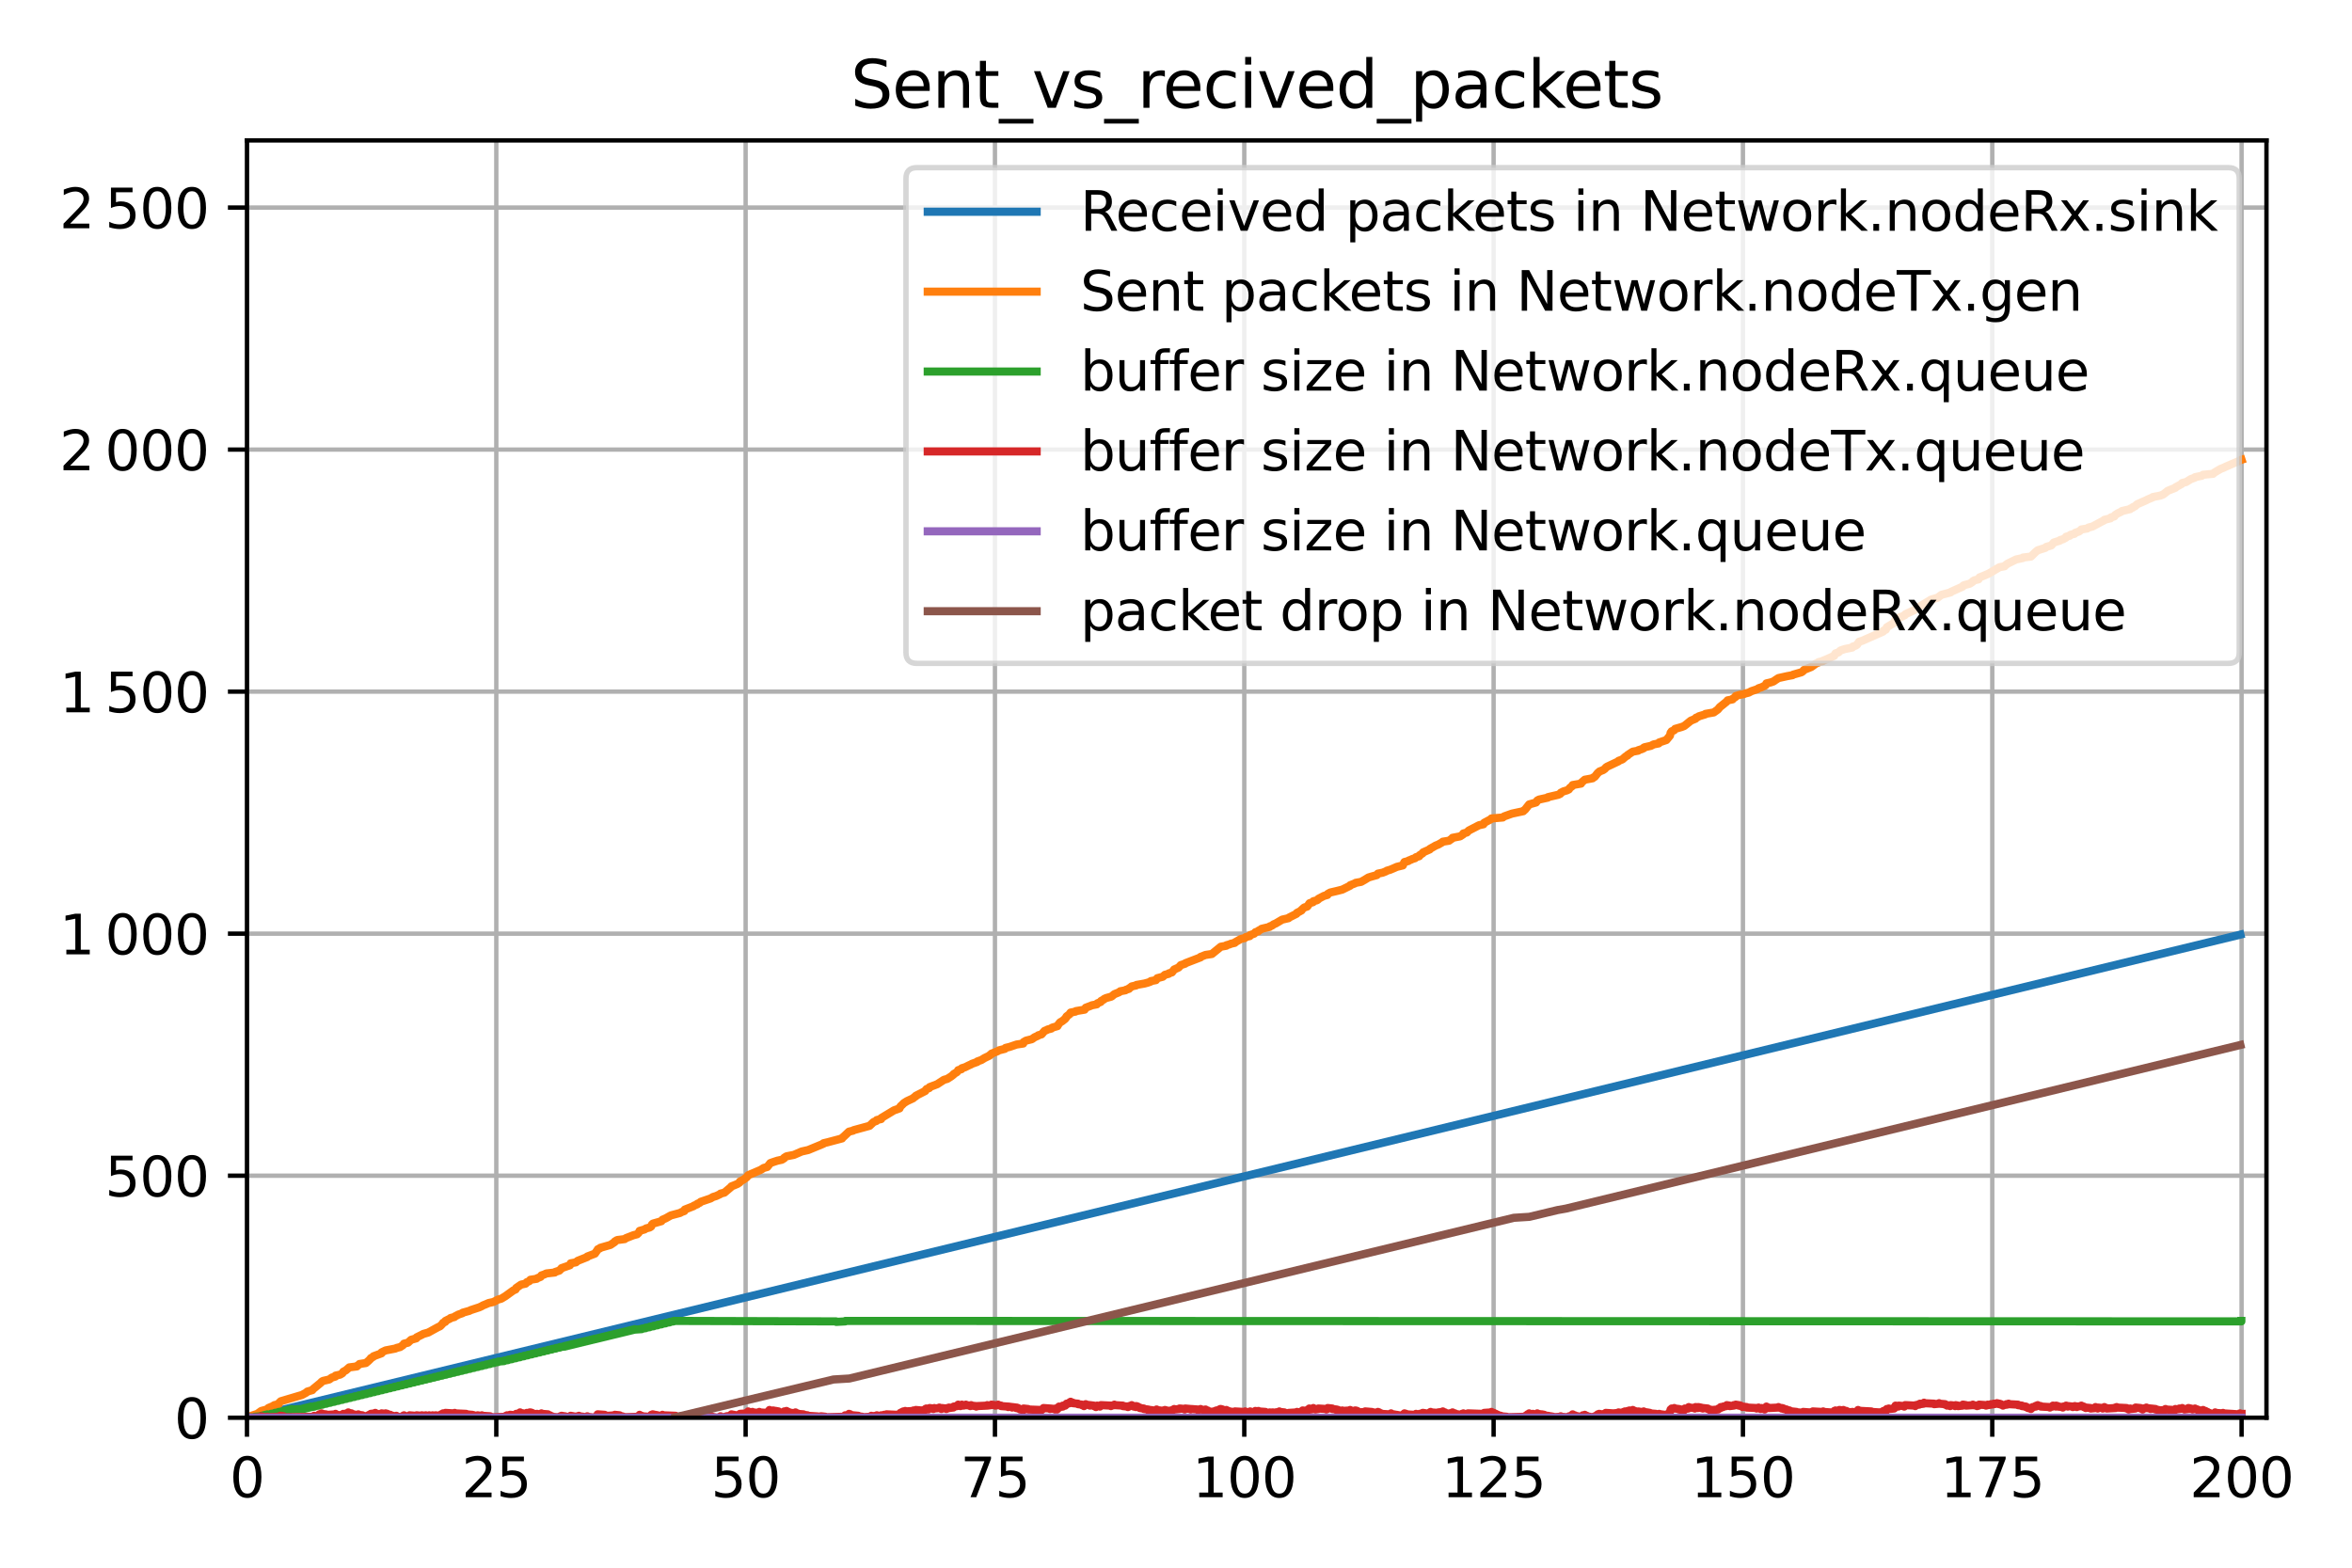 <?xml version="1.0" encoding="utf-8" standalone="no"?>
<!DOCTYPE svg PUBLIC "-//W3C//DTD SVG 1.1//EN"
  "http://www.w3.org/Graphics/SVG/1.1/DTD/svg11.dtd">
<svg xmlns:xlink="http://www.w3.org/1999/xlink" width="432pt" height="288pt" viewBox="0 0 432 288" xmlns="http://www.w3.org/2000/svg" version="1.1">
 <defs>
  <style type="text/css">*{stroke-linejoin: round; stroke-linecap: butt}</style>
 </defs>
 <g id="figure_1">
  <g id="patch_1">
   <path d="M 0 288 
L 432 288 
L 432 0 
L 0 0 
z
" style="fill: #ffffff"/>
  </g>
  <g id="axes_1">
   <g id="patch_2">
    <path d="M 45.362 260.45 
L 416.29 260.45 
L 416.29 25.8 
L 45.362 25.8 
z
" style="fill: #ffffff"/>
   </g>
   <g id="matplotlib.axis_1">
    <g id="xtick_1">
     <g id="line2d_1">
      <path d="M 45.362 260.45 
L 45.362 25.8 
" clip-path="url(#p9f452fe51a)" style="fill: none; stroke: #b0b0b0; stroke-width: 0.8; stroke-linecap: square"/>
     </g>
     <g id="line2d_2">
      <defs>
       <path id="m7ea595fd43" d="M 0 0 
L 0 3.5 
" style="stroke: #000000; stroke-width: 0.8"/>
      </defs>
      <g>
       <use xlink:href="#m7ea595fd43" x="45.362" y="260.45" style="stroke: #000000; stroke-width: 0.8"/>
      </g>
     </g>
     <g id="text_1">
      <!-- 0 -->
      <g transform="translate(42.181 275.048)scale(0.1 -0.1)">
       <defs>
        <path id="DejaVuSans-30" d="M 2034 4250 
Q 1547 4250 1301 3770 
Q 1056 3291 1056 2328 
Q 1056 1369 1301 889 
Q 1547 409 2034 409 
Q 2525 409 2770 889 
Q 3016 1369 3016 2328 
Q 3016 3291 2770 3770 
Q 2525 4250 2034 4250 
z
M 2034 4750 
Q 2819 4750 3233 4129 
Q 3647 3509 3647 2328 
Q 3647 1150 3233 529 
Q 2819 -91 2034 -91 
Q 1250 -91 836 529 
Q 422 1150 422 2328 
Q 422 3509 836 4129 
Q 1250 4750 2034 4750 
z
" transform="scale(0.016)"/>
       </defs>
       <use xlink:href="#DejaVuSans-30"/>
      </g>
     </g>
    </g>
    <g id="xtick_2">
     <g id="line2d_3">
      <path d="M 91.157 260.45 
L 91.157 25.8 
" clip-path="url(#p9f452fe51a)" style="fill: none; stroke: #b0b0b0; stroke-width: 0.8; stroke-linecap: square"/>
     </g>
     <g id="line2d_4">
      <g>
       <use xlink:href="#m7ea595fd43" x="91.157" y="260.45" style="stroke: #000000; stroke-width: 0.8"/>
      </g>
     </g>
     <g id="text_2">
      <!-- 25 -->
      <g transform="translate(84.795 275.048)scale(0.1 -0.1)">
       <defs>
        <path id="DejaVuSans-32" d="M 1228 531 
L 3431 531 
L 3431 0 
L 469 0 
L 469 531 
Q 828 903 1448 1529 
Q 2069 2156 2228 2338 
Q 2531 2678 2651 2914 
Q 2772 3150 2772 3378 
Q 2772 3750 2511 3984 
Q 2250 4219 1831 4219 
Q 1534 4219 1204 4116 
Q 875 4013 500 3803 
L 500 4441 
Q 881 4594 1212 4672 
Q 1544 4750 1819 4750 
Q 2544 4750 2975 4387 
Q 3406 4025 3406 3419 
Q 3406 3131 3298 2873 
Q 3191 2616 2906 2266 
Q 2828 2175 2409 1742 
Q 1991 1309 1228 531 
z
" transform="scale(0.016)"/>
        <path id="DejaVuSans-35" d="M 691 4666 
L 3169 4666 
L 3169 4134 
L 1269 4134 
L 1269 2991 
Q 1406 3038 1543 3061 
Q 1681 3084 1819 3084 
Q 2600 3084 3056 2656 
Q 3513 2228 3513 1497 
Q 3513 744 3044 326 
Q 2575 -91 1722 -91 
Q 1428 -91 1123 -41 
Q 819 9 494 109 
L 494 744 
Q 775 591 1075 516 
Q 1375 441 1709 441 
Q 2250 441 2565 725 
Q 2881 1009 2881 1497 
Q 2881 1984 2565 2268 
Q 2250 2553 1709 2553 
Q 1456 2553 1204 2497 
Q 953 2441 691 2322 
L 691 4666 
z
" transform="scale(0.016)"/>
       </defs>
       <use xlink:href="#DejaVuSans-32"/>
       <use xlink:href="#DejaVuSans-35" x="63.623"/>
      </g>
     </g>
    </g>
    <g id="xtick_3">
     <g id="line2d_5">
      <path d="M 136.952 260.45 
L 136.952 25.8 
" clip-path="url(#p9f452fe51a)" style="fill: none; stroke: #b0b0b0; stroke-width: 0.8; stroke-linecap: square"/>
     </g>
     <g id="line2d_6">
      <g>
       <use xlink:href="#m7ea595fd43" x="136.952" y="260.45" style="stroke: #000000; stroke-width: 0.8"/>
      </g>
     </g>
     <g id="text_3">
      <!-- 50 -->
      <g transform="translate(130.59 275.048)scale(0.1 -0.1)">
       <use xlink:href="#DejaVuSans-35"/>
       <use xlink:href="#DejaVuSans-30" x="63.623"/>
      </g>
     </g>
    </g>
    <g id="xtick_4">
     <g id="line2d_7">
      <path d="M 182.747 260.45 
L 182.747 25.8 
" clip-path="url(#p9f452fe51a)" style="fill: none; stroke: #b0b0b0; stroke-width: 0.8; stroke-linecap: square"/>
     </g>
     <g id="line2d_8">
      <g>
       <use xlink:href="#m7ea595fd43" x="182.747" y="260.45" style="stroke: #000000; stroke-width: 0.8"/>
      </g>
     </g>
     <g id="text_4">
      <!-- 75 -->
      <g transform="translate(176.384 275.048)scale(0.1 -0.1)">
       <defs>
        <path id="DejaVuSans-37" d="M 525 4666 
L 3525 4666 
L 3525 4397 
L 1831 0 
L 1172 0 
L 2766 4134 
L 525 4134 
L 525 4666 
z
" transform="scale(0.016)"/>
       </defs>
       <use xlink:href="#DejaVuSans-37"/>
       <use xlink:href="#DejaVuSans-35" x="63.623"/>
      </g>
     </g>
    </g>
    <g id="xtick_5">
     <g id="line2d_9">
      <path d="M 228.542 260.45 
L 228.542 25.8 
" clip-path="url(#p9f452fe51a)" style="fill: none; stroke: #b0b0b0; stroke-width: 0.8; stroke-linecap: square"/>
     </g>
     <g id="line2d_10">
      <g>
       <use xlink:href="#m7ea595fd43" x="228.542" y="260.45" style="stroke: #000000; stroke-width: 0.8"/>
      </g>
     </g>
     <g id="text_5">
      <!-- 100 -->
      <g transform="translate(218.998 275.048)scale(0.1 -0.1)">
       <defs>
        <path id="DejaVuSans-31" d="M 794 531 
L 1825 531 
L 1825 4091 
L 703 3866 
L 703 4441 
L 1819 4666 
L 2450 4666 
L 2450 531 
L 3481 531 
L 3481 0 
L 794 0 
L 794 531 
z
" transform="scale(0.016)"/>
       </defs>
       <use xlink:href="#DejaVuSans-31"/>
       <use xlink:href="#DejaVuSans-30" x="63.623"/>
       <use xlink:href="#DejaVuSans-30" x="127.246"/>
      </g>
     </g>
    </g>
    <g id="xtick_6">
     <g id="line2d_11">
      <path d="M 274.336 260.45 
L 274.336 25.8 
" clip-path="url(#p9f452fe51a)" style="fill: none; stroke: #b0b0b0; stroke-width: 0.8; stroke-linecap: square"/>
     </g>
     <g id="line2d_12">
      <g>
       <use xlink:href="#m7ea595fd43" x="274.336" y="260.45" style="stroke: #000000; stroke-width: 0.8"/>
      </g>
     </g>
     <g id="text_6">
      <!-- 125 -->
      <g transform="translate(264.793 275.048)scale(0.1 -0.1)">
       <use xlink:href="#DejaVuSans-31"/>
       <use xlink:href="#DejaVuSans-32" x="63.623"/>
       <use xlink:href="#DejaVuSans-35" x="127.246"/>
      </g>
     </g>
    </g>
    <g id="xtick_7">
     <g id="line2d_13">
      <path d="M 320.131 260.45 
L 320.131 25.8 
" clip-path="url(#p9f452fe51a)" style="fill: none; stroke: #b0b0b0; stroke-width: 0.8; stroke-linecap: square"/>
     </g>
     <g id="line2d_14">
      <g>
       <use xlink:href="#m7ea595fd43" x="320.131" y="260.45" style="stroke: #000000; stroke-width: 0.8"/>
      </g>
     </g>
     <g id="text_7">
      <!-- 150 -->
      <g transform="translate(310.587 275.048)scale(0.1 -0.1)">
       <use xlink:href="#DejaVuSans-31"/>
       <use xlink:href="#DejaVuSans-35" x="63.623"/>
       <use xlink:href="#DejaVuSans-30" x="127.246"/>
      </g>
     </g>
    </g>
    <g id="xtick_8">
     <g id="line2d_15">
      <path d="M 365.926 260.45 
L 365.926 25.8 
" clip-path="url(#p9f452fe51a)" style="fill: none; stroke: #b0b0b0; stroke-width: 0.8; stroke-linecap: square"/>
     </g>
     <g id="line2d_16">
      <g>
       <use xlink:href="#m7ea595fd43" x="365.926" y="260.45" style="stroke: #000000; stroke-width: 0.8"/>
      </g>
     </g>
     <g id="text_8">
      <!-- 175 -->
      <g transform="translate(356.382 275.048)scale(0.1 -0.1)">
       <use xlink:href="#DejaVuSans-31"/>
       <use xlink:href="#DejaVuSans-37" x="63.623"/>
       <use xlink:href="#DejaVuSans-35" x="127.246"/>
      </g>
     </g>
    </g>
    <g id="xtick_9">
     <g id="line2d_17">
      <path d="M 411.721 260.45 
L 411.721 25.8 
" clip-path="url(#p9f452fe51a)" style="fill: none; stroke: #b0b0b0; stroke-width: 0.8; stroke-linecap: square"/>
     </g>
     <g id="line2d_18">
      <g>
       <use xlink:href="#m7ea595fd43" x="411.721" y="260.45" style="stroke: #000000; stroke-width: 0.8"/>
      </g>
     </g>
     <g id="text_9">
      <!-- 200 -->
      <g transform="translate(402.177 275.048)scale(0.1 -0.1)">
       <use xlink:href="#DejaVuSans-32"/>
       <use xlink:href="#DejaVuSans-30" x="63.623"/>
       <use xlink:href="#DejaVuSans-30" x="127.246"/>
      </g>
     </g>
    </g>
   </g>
   <g id="matplotlib.axis_2">
    <g id="ytick_1">
     <g id="line2d_19">
      <path d="M 45.362 260.45 
L 416.29 260.45 
" clip-path="url(#p9f452fe51a)" style="fill: none; stroke: #b0b0b0; stroke-width: 0.8; stroke-linecap: square"/>
     </g>
     <g id="line2d_20">
      <defs>
       <path id="m3e15eef2c0" d="M 0 0 
L -3.5 0 
" style="stroke: #000000; stroke-width: 0.8"/>
      </defs>
      <g>
       <use xlink:href="#m3e15eef2c0" x="45.362" y="260.45" style="stroke: #000000; stroke-width: 0.8"/>
      </g>
     </g>
     <g id="text_10">
      <!-- 0 -->
      <g transform="translate(32 264.249)scale(0.1 -0.1)">
       <use xlink:href="#DejaVuSans-30"/>
      </g>
     </g>
    </g>
    <g id="ytick_2">
     <g id="line2d_21">
      <path d="M 45.362 215.986 
L 416.29 215.986 
" clip-path="url(#p9f452fe51a)" style="fill: none; stroke: #b0b0b0; stroke-width: 0.8; stroke-linecap: square"/>
     </g>
     <g id="line2d_22">
      <g>
       <use xlink:href="#m3e15eef2c0" x="45.362" y="215.986" style="stroke: #000000; stroke-width: 0.8"/>
      </g>
     </g>
     <g id="text_11">
      <!-- 500 -->
      <g transform="translate(19.275 219.785)scale(0.1 -0.1)">
       <use xlink:href="#DejaVuSans-35"/>
       <use xlink:href="#DejaVuSans-30" x="63.623"/>
       <use xlink:href="#DejaVuSans-30" x="127.246"/>
      </g>
     </g>
    </g>
    <g id="ytick_3">
     <g id="line2d_23">
      <path d="M 45.362 171.523 
L 416.29 171.523 
" clip-path="url(#p9f452fe51a)" style="fill: none; stroke: #b0b0b0; stroke-width: 0.8; stroke-linecap: square"/>
     </g>
     <g id="line2d_24">
      <g>
       <use xlink:href="#m3e15eef2c0" x="45.362" y="171.523" style="stroke: #000000; stroke-width: 0.8"/>
      </g>
     </g>
     <g id="text_12">
      <!-- 1 000 -->
      <g transform="translate(10.916 175.322)scale(0.1 -0.1)">
       <defs>
        <path id="DejaVuSans-2009" transform="scale(0.016)"/>
       </defs>
       <use xlink:href="#DejaVuSans-31"/>
       <use xlink:href="#DejaVuSans-2009" x="63.623"/>
       <use xlink:href="#DejaVuSans-30" x="83.594"/>
       <use xlink:href="#DejaVuSans-30" x="147.217"/>
       <use xlink:href="#DejaVuSans-30" x="210.84"/>
      </g>
     </g>
    </g>
    <g id="ytick_4">
     <g id="line2d_25">
      <path d="M 45.362 127.059 
L 416.29 127.059 
" clip-path="url(#p9f452fe51a)" style="fill: none; stroke: #b0b0b0; stroke-width: 0.8; stroke-linecap: square"/>
     </g>
     <g id="line2d_26">
      <g>
       <use xlink:href="#m3e15eef2c0" x="45.362" y="127.059" style="stroke: #000000; stroke-width: 0.8"/>
      </g>
     </g>
     <g id="text_13">
      <!-- 1 500 -->
      <g transform="translate(10.916 130.858)scale(0.1 -0.1)">
       <use xlink:href="#DejaVuSans-31"/>
       <use xlink:href="#DejaVuSans-2009" x="63.623"/>
       <use xlink:href="#DejaVuSans-35" x="83.594"/>
       <use xlink:href="#DejaVuSans-30" x="147.217"/>
       <use xlink:href="#DejaVuSans-30" x="210.84"/>
      </g>
     </g>
    </g>
    <g id="ytick_5">
     <g id="line2d_27">
      <path d="M 45.362 82.595 
L 416.29 82.595 
" clip-path="url(#p9f452fe51a)" style="fill: none; stroke: #b0b0b0; stroke-width: 0.8; stroke-linecap: square"/>
     </g>
     <g id="line2d_28">
      <g>
       <use xlink:href="#m3e15eef2c0" x="45.362" y="82.595" style="stroke: #000000; stroke-width: 0.8"/>
      </g>
     </g>
     <g id="text_14">
      <!-- 2 000 -->
      <g transform="translate(10.916 86.394)scale(0.1 -0.1)">
       <use xlink:href="#DejaVuSans-32"/>
       <use xlink:href="#DejaVuSans-2009" x="63.623"/>
       <use xlink:href="#DejaVuSans-30" x="83.594"/>
       <use xlink:href="#DejaVuSans-30" x="147.217"/>
       <use xlink:href="#DejaVuSans-30" x="210.84"/>
      </g>
     </g>
    </g>
    <g id="ytick_6">
     <g id="line2d_29">
      <path d="M 45.362 38.131 
L 416.29 38.131 
" clip-path="url(#p9f452fe51a)" style="fill: none; stroke: #b0b0b0; stroke-width: 0.8; stroke-linecap: square"/>
     </g>
     <g id="line2d_30">
      <g>
       <use xlink:href="#m3e15eef2c0" x="45.362" y="38.131" style="stroke: #000000; stroke-width: 0.8"/>
      </g>
     </g>
     <g id="text_15">
      <!-- 2 500 -->
      <g transform="translate(10.916 41.93)scale(0.1 -0.1)">
       <use xlink:href="#DejaVuSans-32"/>
       <use xlink:href="#DejaVuSans-2009" x="63.623"/>
       <use xlink:href="#DejaVuSans-35" x="83.594"/>
       <use xlink:href="#DejaVuSans-30" x="147.217"/>
       <use xlink:href="#DejaVuSans-30" x="210.84"/>
      </g>
     </g>
    </g>
   </g>
   <g id="line2d_31">
    <path d="M 46.241 260.361 
L 411.5 171.7 
L 411.5 171.7 
" clip-path="url(#p9f452fe51a)" style="fill: none; stroke: #1f77b4; stroke-width: 1.5; stroke-linecap: square"/>
   </g>
   <g id="line2d_32">
    <path d="M 45.508 260.361 
L 45.903 260.183 
L 47.259 259.739 
L 47.988 259.205 
L 49.013 258.938 
L 49.279 258.671 
L 50.13 258.316 
L 50.375 258.138 
L 51.182 257.96 
L 51.288 257.693 
L 51.483 257.515 
L 51.567 257.426 
L 55.46 256.27 
L 56.272 255.826 
L 56.441 255.648 
L 57.367 255.381 
L 57.486 255.203 
L 59.006 253.958 
L 59.052 253.869 
L 59.317 253.692 
L 60.481 253.425 
L 60.951 253.069 
L 61.596 252.891 
L 61.627 252.713 
L 62.469 252.535 
L 62.901 252.269 
L 63.051 252.002 
L 63.546 251.735 
L 64.153 251.202 
L 65.554 251.024 
L 65.573 250.935 
L 65.995 250.668 
L 66.027 250.579 
L 67.203 250.401 
L 67.629 250.045 
L 68.084 249.601 
L 68.106 249.512 
L 68.577 249.245 
L 68.604 249.156 
L 70.066 248.623 
L 70.087 248.445 
L 70.823 248.089 
L 72.666 247.733 
L 72.796 247.644 
L 73.496 247.467 
L 74.026 247.111 
L 74.14 246.933 
L 74.201 246.844 
L 74.937 246.666 
L 75.51 246.133 
L 76.456 245.866 
L 76.513 245.688 
L 77.588 245.154 
L 77.724 245.066 
L 78.663 244.799 
L 80.44 243.821 
L 80.84 243.643 
L 81.188 243.287 
L 81.339 243.109 
L 81.372 243.02 
L 81.78 242.842 
L 81.81 242.665 
L 82.696 242.22 
L 82.758 242.131 
L 83.462 241.953 
L 83.515 241.864 
L 84.023 241.597 
L 84.187 241.508 
L 84.944 241.242 
L 84.99 241.153 
L 86.273 240.797 
L 86.383 240.708 
L 88.004 240.175 
L 88.409 239.997 
L 88.708 239.819 
L 89.151 239.641 
L 89.77 239.374 
L 90.602 239.196 
L 91.466 238.752 
L 92.086 238.574 
L 92.816 238.129 
L 94.294 237.062 
L 94.707 236.884 
L 94.809 236.617 
L 95.711 235.995 
L 96.541 235.817 
L 96.761 235.55 
L 97.204 235.372 
L 97.412 235.106 
L 98.577 234.928 
L 98.633 234.839 
L 99.297 234.572 
L 99.425 234.394 
L 99.445 234.305 
L 99.986 234.127 
L 100.331 233.95 
L 101.907 233.772 
L 101.937 233.683 
L 102.746 233.416 
L 102.908 233.238 
L 103.117 233.06 
L 103.141 232.971 
L 104.682 232.438 
L 104.825 232.082 
L 105.786 231.904 
L 106.082 231.637 
L 107.863 230.926 
L 107.866 230.837 
L 109.269 230.304 
L 109.77 229.592 
L 109.804 229.503 
L 110.207 229.325 
L 110.254 229.236 
L 112.117 228.703 
L 112.908 228.169 
L 112.917 228.08 
L 113.345 227.814 
L 114.737 227.636 
L 114.968 227.458 
L 116.34 226.924 
L 117.02 226.746 
L 117.305 226.48 
L 117.477 226.124 
L 118.407 225.857 
L 118.641 225.679 
L 119.332 225.501 
L 119.595 225.324 
L 119.737 224.968 
L 119.928 224.79 
L 121.486 224.345 
L 121.67 224.079 
L 122.285 223.812 
L 123.072 223.367 
L 123.243 223.278 
L 124.899 222.834 
L 125.21 222.656 
L 125.7 222.478 
L 125.779 222.211 
L 127.372 221.589 
L 127.443 221.5 
L 128.085 221.233 
L 128.085 221.144 
L 128.531 220.966 
L 128.691 220.788 
L 130.511 220.166 
L 130.961 219.899 
L 131.548 219.721 
L 132.3 219.365 
L 132.344 219.277 
L 133.056 219.099 
L 134.314 218.032 
L 134.352 217.943 
L 134.816 217.765 
L 135.456 217.498 
L 135.855 217.231 
L 135.916 217.053 
L 136.577 216.698 
L 137.173 216.253 
L 137.353 215.986 
L 137.434 215.897 
L 139.722 214.919 
L 140.279 214.563 
L 140.921 214.386 
L 141.487 213.674 
L 141.974 213.496 
L 142.787 213.23 
L 143.609 213.052 
L 144.03 212.785 
L 144.042 212.696 
L 144.455 212.429 
L 145.816 212.162 
L 147.251 211.54 
L 148.441 211.273 
L 151.24 210.117 
L 151.243 210.028 
L 151.991 209.85 
L 154.667 209.139 
L 154.668 209.05 
L 154.997 208.783 
L 155.938 207.894 
L 156.68 207.716 
L 156.775 207.627 
L 159.713 206.827 
L 160.461 206.115 
L 160.964 205.937 
L 161.046 205.76 
L 161.843 205.582 
L 161.848 205.404 
L 164.207 203.981 
L 165.217 203.625 
L 165.373 203.27 
L 165.666 203.003 
L 166.023 202.647 
L 166.588 202.291 
L 167.731 201.758 
L 167.898 201.58 
L 168.199 201.402 
L 168.209 201.313 
L 169.95 200.424 
L 169.963 200.335 
L 170.127 200.157 
L 170.186 200.068 
L 170.678 199.89 
L 170.745 199.713 
L 172.142 199.179 
L 173.369 198.379 
L 173.991 198.201 
L 174.69 197.756 
L 175.142 197.4 
L 175.17 197.311 
L 175.773 196.956 
L 175.962 196.689 
L 175.991 196.6 
L 176.597 196.422 
L 176.66 196.244 
L 177.248 196.066 
L 177.963 195.711 
L 178.371 195.533 
L 178.483 195.444 
L 179.492 195.088 
L 179.51 194.999 
L 180.255 194.733 
L 180.825 194.377 
L 181.745 193.932 
L 181.796 193.843 
L 182.095 193.665 
L 182.096 193.577 
L 183.202 193.132 
L 183.494 192.954 
L 184.564 192.687 
L 184.694 192.509 
L 185.428 192.332 
L 185.949 192.154 
L 186.735 191.887 
L 187.939 191.709 
L 188.005 191.442 
L 188.464 191.175 
L 189.527 190.909 
L 190.03 190.553 
L 190.631 190.286 
L 190.698 190.197 
L 191.307 190.019 
L 191.846 189.397 
L 192.282 189.219 
L 192.423 189.13 
L 193.117 188.952 
L 193.136 188.863 
L 193.308 188.774 
L 194.232 188.508 
L 194.372 188.241 
L 194.733 187.796 
L 195.075 187.618 
L 195.639 187.174 
L 195.652 187.085 
L 195.85 186.907 
L 195.901 186.729 
L 196.496 186.284 
L 196.498 186.196 
L 196.645 186.018 
L 197.553 185.84 
L 197.605 185.751 
L 199.211 185.484 
L 199.316 185.306 
L 199.416 185.128 
L 200.354 184.773 
L 200.541 184.684 
L 201.458 184.506 
L 201.539 184.328 
L 202.178 184.061 
L 202.242 183.883 
L 202.74 183.617 
L 202.792 183.528 
L 203.176 183.35 
L 204.141 183.083 
L 204.681 182.638 
L 205.566 182.283 
L 205.757 182.105 
L 206.715 181.927 
L 206.798 181.838 
L 207.365 181.66 
L 207.374 181.571 
L 207.668 181.393 
L 207.856 181.216 
L 208.672 181.038 
L 208.727 180.949 
L 210.226 180.682 
L 210.876 180.504 
L 211.357 180.326 
L 211.381 180.237 
L 212.316 180.06 
L 212.56 179.704 
L 213.568 179.437 
L 213.963 179.081 
L 214.659 178.903 
L 214.681 178.815 
L 215.255 178.637 
L 215.67 178.103 
L 216.473 177.747 
L 216.636 177.57 
L 216.876 177.303 
L 217.688 177.036 
L 217.737 176.947 
L 220.507 175.88 
L 220.512 175.791 
L 221.418 175.435 
L 222.593 175.257 
L 224.23 173.924 
L 225.234 173.746 
L 225.248 173.657 
L 225.881 173.479 
L 226.026 173.39 
L 226.798 173.212 
L 226.827 173.123 
L 227.908 172.501 
L 228.648 172.323 
L 228.817 172.145 
L 229.554 171.967 
L 229.611 171.789 
L 230.367 171.523 
L 230.581 171.256 
L 231.129 171.078 
L 231.134 170.989 
L 231.643 170.722 
L 231.716 170.633 
L 233.211 170.278 
L 233.22 170.189 
L 233.699 170.011 
L 233.88 169.833 
L 234.303 169.655 
L 235.507 168.944 
L 236.673 168.677 
L 236.715 168.588 
L 238.127 167.876 
L 238.217 167.699 
L 238.578 167.521 
L 239.055 167.254 
L 239.056 167.165 
L 239.547 166.72 
L 240.097 166.543 
L 240.242 166.365 
L 240.474 166.009 
L 240.551 165.92 
L 241.163 165.742 
L 241.224 165.564 
L 241.903 165.387 
L 242.141 165.209 
L 242.16 165.12 
L 243.18 164.586 
L 243.815 164.408 
L 243.862 164.23 
L 244.332 163.964 
L 245.479 163.697 
L 246.536 163.43 
L 247.979 162.719 
L 247.984 162.63 
L 248.894 162.274 
L 249.001 162.185 
L 250.001 162.007 
L 250.307 161.829 
L 250.625 161.652 
L 251.346 161.207 
L 251.924 161.029 
L 252.889 160.762 
L 253.083 160.496 
L 253.949 160.318 
L 254.631 160.051 
L 254.719 159.962 
L 255.33 159.784 
L 255.967 159.517 
L 256.562 159.251 
L 257.665 158.984 
L 257.91 158.45 
L 257.962 158.361 
L 258.67 158.183 
L 258.735 158.094 
L 259.201 157.917 
L 259.36 157.828 
L 259.925 157.65 
L 260.083 157.472 
L 260.68 157.294 
L 260.74 157.116 
L 261.3 156.761 
L 261.396 156.583 
L 262.608 156.049 
L 262.619 155.96 
L 263.707 155.338 
L 264.164 155.16 
L 264.938 154.715 
L 265.009 154.626 
L 266.144 154.448 
L 266.51 154.182 
L 266.789 154.004 
L 266.79 153.915 
L 268.181 153.648 
L 268.726 153.292 
L 268.779 153.115 
L 269.426 152.937 
L 269.769 152.581 
L 271.665 151.603 
L 272.475 151.425 
L 272.6 151.158 
L 273.931 150.447 
L 273.938 150.358 
L 276.028 150.18 
L 276.216 150.002 
L 277.713 149.468 
L 278.954 149.202 
L 279.795 149.024 
L 279.817 148.935 
L 280.094 148.757 
L 280.868 147.779 
L 282.135 147.423 
L 282.334 147.156 
L 282.354 147.067 
L 282.678 146.89 
L 284.296 146.534 
L 284.306 146.445 
L 286.227 146 
L 286.593 145.822 
L 286.666 145.645 
L 287.181 145.378 
L 287.797 145.2 
L 288.161 145.022 
L 288.323 144.755 
L 288.799 144.4 
L 288.851 144.222 
L 290.395 143.955 
L 290.464 143.777 
L 291.082 143.244 
L 292.525 142.977 
L 292.545 142.888 
L 292.909 142.71 
L 293.053 142.532 
L 293.471 141.999 
L 293.699 141.821 
L 293.777 141.732 
L 294.455 141.465 
L 294.823 141.198 
L 294.931 141.02 
L 295.192 140.843 
L 297.267 139.864 
L 297.289 139.775 
L 297.986 139.509 
L 298.598 138.975 
L 298.937 138.797 
L 298.958 138.708 
L 299.897 138.086 
L 300.886 137.908 
L 300.906 137.819 
L 301.485 137.641 
L 301.897 137.463 
L 301.898 137.374 
L 302.038 137.285 
L 303.222 137.019 
L 303.733 136.752 
L 304.657 136.574 
L 304.741 136.396 
L 306.063 135.952 
L 306.723 135.151 
L 306.834 134.707 
L 306.846 134.618 
L 306.991 134.44 
L 307.037 134.351 
L 307.477 134.173 
L 307.67 133.906 
L 308.893 133.55 
L 309.34 133.373 
L 309.684 133.106 
L 310.564 132.394 
L 311.421 132.039 
L 311.505 131.861 
L 311.938 131.683 
L 312.029 131.594 
L 313.207 131.238 
L 313.246 131.149 
L 314.766 130.883 
L 315.521 130.349 
L 315.886 129.904 
L 317.106 128.926 
L 317.324 128.659 
L 318.223 128.482 
L 318.224 128.393 
L 318.764 128.037 
L 318.814 127.859 
L 319.417 127.681 
L 320.34 127.503 
L 320.512 127.414 
L 321.206 127.237 
L 321.699 126.97 
L 322.764 126.614 
L 322.997 126.436 
L 323.559 126.258 
L 324.27 125.903 
L 324.372 125.725 
L 324.442 125.547 
L 325.216 125.369 
L 325.731 125.191 
L 326.115 124.925 
L 326.655 124.569 
L 328.271 124.213 
L 329.248 124.035 
L 329.335 123.946 
L 330.88 123.502 
L 331.134 123.324 
L 331.372 123.057 
L 332.696 122.523 
L 333.55 121.901 
L 333.996 121.723 
L 334.023 121.634 
L 334.801 121.456 
L 334.866 121.367 
L 335.533 121.101 
L 336.898 120.478 
L 337.02 120.211 
L 337.137 120.033 
L 337.676 119.856 
L 338.058 119.5 
L 338.583 119.322 
L 338.854 119.233 
L 340.203 118.966 
L 340.295 118.789 
L 340.837 118.611 
L 341.095 118.433 
L 341.463 117.899 
L 342.039 117.721 
L 345.867 116.032 
L 345.945 115.854 
L 346.374 115.676 
L 346.563 115.231 
L 347.899 114.431 
L 347.932 114.253 
L 348.046 114.075 
L 348.157 113.809 
L 348.236 113.72 
L 348.746 113.542 
L 348.79 113.453 
L 349.317 113.275 
L 349.876 113.008 
L 349.984 112.83 
L 351.54 112.119 
L 351.851 111.941 
L 351.981 111.763 
L 352.448 111.585 
L 352.457 111.496 
L 354.247 110.429 
L 354.672 110.163 
L 355.878 109.807 
L 356.597 109.273 
L 358.283 108.829 
L 358.314 108.74 
L 360.49 107.762 
L 360.597 107.584 
L 360.775 107.495 
L 361.802 107.228 
L 362.338 106.872 
L 362.359 106.783 
L 362.645 106.605 
L 363.412 106.428 
L 363.59 106.072 
L 364.279 105.805 
L 365.306 105.36 
L 367.253 104.204 
L 368.195 104.027 
L 368.204 103.938 
L 368.48 103.76 
L 368.678 103.582 
L 370.302 102.782 
L 371.539 102.515 
L 371.567 102.426 
L 373.028 102.248 
L 373.843 101.448 
L 374.164 101.181 
L 374.274 101.092 
L 375.676 100.647 
L 375.844 100.469 
L 376.77 100.203 
L 377.23 99.669 
L 378.359 99.313 
L 378.382 99.224 
L 378.963 99.047 
L 379.432 98.78 
L 379.488 98.602 
L 380.162 98.424 
L 380.173 98.335 
L 380.299 98.246 
L 381.037 98.068 
L 381.145 97.891 
L 381.902 97.624 
L 382.211 97.357 
L 382.288 97.268 
L 383.369 97.09 
L 383.595 96.912 
L 384.322 96.734 
L 385.977 95.845 
L 386.506 95.578 
L 386.514 95.49 
L 387.642 95.223 
L 387.736 95.045 
L 388.353 94.867 
L 388.438 94.689 
L 388.512 94.6 
L 388.93 94.333 
L 389.307 94.156 
L 389.674 93.978 
L 389.739 93.889 
L 391.245 93.533 
L 391.278 93.444 
L 391.717 93.266 
L 391.745 93.177 
L 392.157 93 
L 392.523 92.644 
L 394.146 91.932 
L 394.476 91.755 
L 395.344 91.399 
L 395.415 91.31 
L 396.787 91.043 
L 397.257 90.865 
L 397.514 90.687 
L 398.196 90.154 
L 399.549 89.62 
L 399.572 89.531 
L 400.714 88.909 
L 400.811 88.731 
L 401.546 88.553 
L 402.383 88.02 
L 403.128 87.753 
L 403.163 87.664 
L 404.426 87.397 
L 404.64 87.219 
L 406.493 87.041 
L 406.649 86.864 
L 407.839 86.152 
L 408.307 85.974 
L 408.87 85.707 
L 411.345 84.64 
L 411.442 84.551 
L 411.713 84.463 
L 411.713 84.463 
" clip-path="url(#p9f452fe51a)" style="fill: none; stroke: #ff7f0e; stroke-width: 1.5; stroke-linecap: square"/>
   </g>
   <g id="line2d_33">
    <path d="M 45.875 260.45 
L 45.875 260.361 
L 45.875 260.45 
L 46.793 260.361 
L 46.793 260.272 
L 47.992 260.183 
L 47.992 260.094 
L 48.073 260.183 
L 48.358 260.094 
L 48.358 260.005 
L 48.44 260.094 
L 48.724 260.005 
L 48.724 259.916 
L 48.806 260.005 
L 49.091 259.916 
L 49.091 259.828 
L 49.172 259.916 
L 49.746 259.828 
L 49.746 259.739 
L 50.479 259.65 
L 50.479 259.561 
L 51.218 259.472 
L 51.218 259.383 
L 52.099 259.294 
L 52.099 259.205 
L 52.103 259.294 
L 52.465 259.205 
L 52.465 259.116 
L 52.469 259.205 
L 52.831 259.116 
L 52.831 259.027 
L 52.836 259.116 
L 53.198 259.027 
L 53.198 258.938 
L 53.202 259.027 
L 53.564 258.938 
L 53.564 258.849 
L 53.569 258.938 
L 55.668 258.849 
L 55.668 258.76 
L 55.767 258.849 
L 56.035 258.76 
L 56.035 258.671 
L 56.133 258.76 
L 56.401 258.671 
L 56.401 258.583 
L 56.499 258.671 
L 56.768 258.583 
L 56.768 258.494 
L 56.866 258.583 
L 57.134 258.494 
L 57.134 258.405 
L 57.232 258.494 
L 57.782 258.405 
L 57.782 258.316 
L 58.515 258.227 
L 58.515 258.138 
L 59.247 258.049 
L 59.247 257.96 
L 59.98 257.871 
L 59.98 257.782 
L 60.713 257.693 
L 60.713 257.604 
L 61.445 257.515 
L 61.445 257.426 
L 62.178 257.338 
L 62.178 257.249 
L 62.911 257.16 
L 62.911 257.071 
L 63.644 256.982 
L 63.644 256.893 
L 64.376 256.804 
L 64.376 256.715 
L 65.109 256.626 
L 65.109 256.537 
L 65.842 256.448 
L 65.842 256.359 
L 66.574 256.27 
L 66.574 256.181 
L 67.307 256.093 
L 67.307 256.004 
L 68.04 255.915 
L 68.04 255.826 
L 68.773 255.737 
L 68.773 255.648 
L 69.505 255.559 
L 69.505 255.47 
L 70.238 255.381 
L 70.238 255.292 
L 70.971 255.203 
L 70.971 255.114 
L 71.703 255.025 
L 71.703 254.936 
L 72.436 254.848 
L 72.436 254.759 
L 73.169 254.67 
L 73.169 254.581 
L 73.902 254.492 
L 73.902 254.403 
L 74.634 254.314 
L 74.634 254.225 
L 75.367 254.136 
L 75.367 254.047 
L 76.1 253.958 
L 76.1 253.869 
L 76.832 253.78 
L 76.832 253.692 
L 77.565 253.603 
L 77.565 253.514 
L 78.298 253.425 
L 78.298 253.336 
L 79.031 253.247 
L 79.031 253.158 
L 79.763 253.069 
L 79.763 252.98 
L 80.496 252.891 
L 80.496 252.802 
L 81.229 252.713 
L 81.229 252.624 
L 81.962 252.535 
L 81.962 252.447 
L 82.694 252.358 
L 82.694 252.269 
L 83.427 252.18 
L 83.427 252.091 
L 84.16 252.002 
L 84.16 251.913 
L 84.892 251.824 
L 84.892 251.735 
L 85.625 251.646 
L 85.625 251.557 
L 86.358 251.468 
L 86.358 251.379 
L 87.091 251.29 
L 87.091 251.202 
L 87.823 251.113 
L 87.823 251.024 
L 88.556 250.935 
L 88.556 250.846 
L 89.289 250.757 
L 89.289 250.668 
L 90.021 250.579 
L 90.021 250.49 
L 90.754 250.401 
L 90.754 250.312 
L 91.487 250.223 
L 91.487 250.134 
L 92.588 250.045 
L 92.588 249.957 
L 93.321 249.868 
L 93.321 249.779 
L 94.054 249.69 
L 94.054 249.601 
L 94.787 249.512 
L 94.787 249.423 
L 95.519 249.334 
L 95.519 249.245 
L 96.252 249.156 
L 96.252 249.067 
L 96.985 248.978 
L 96.985 248.889 
L 97.717 248.8 
L 97.717 248.712 
L 98.45 248.623 
L 98.45 248.534 
L 99.183 248.445 
L 99.183 248.356 
L 99.916 248.267 
L 99.916 248.178 
L 100.648 248.089 
L 100.648 248 
L 101.381 247.911 
L 101.381 247.822 
L 102.114 247.733 
L 102.114 247.644 
L 102.846 247.556 
L 102.846 247.467 
L 103.655 247.378 
L 103.655 247.289 
L 103.76 247.378 
L 104.021 247.289 
L 104.021 247.2 
L 104.126 247.289 
L 104.388 247.2 
L 104.388 247.111 
L 104.492 247.2 
L 104.754 247.111 
L 104.754 247.022 
L 104.859 247.111 
L 105.12 247.022 
L 105.12 246.933 
L 105.225 247.022 
L 105.487 246.933 
L 105.487 246.844 
L 105.591 246.933 
L 105.853 246.844 
L 105.853 246.755 
L 105.958 246.844 
L 106.219 246.755 
L 106.219 246.666 
L 106.324 246.755 
L 106.586 246.666 
L 106.586 246.577 
L 106.69 246.666 
L 106.952 246.577 
L 106.952 246.488 
L 107.057 246.577 
L 107.318 246.488 
L 107.318 246.399 
L 107.423 246.488 
L 107.685 246.399 
L 107.685 246.311 
L 107.79 246.399 
L 108.051 246.311 
L 108.051 246.222 
L 108.156 246.311 
L 108.418 246.222 
L 108.418 246.133 
L 108.522 246.222 
L 108.784 246.133 
L 108.784 246.044 
L 108.889 246.133 
L 109.15 246.044 
L 109.15 245.955 
L 109.255 246.044 
L 109.601 245.955 
L 109.601 245.866 
L 109.621 245.955 
L 109.968 245.866 
L 109.968 245.777 
L 109.988 245.866 
L 110.334 245.777 
L 110.334 245.688 
L 110.354 245.777 
L 110.7 245.688 
L 110.7 245.599 
L 110.72 245.688 
L 111.067 245.599 
L 111.067 245.51 
L 111.087 245.599 
L 111.433 245.51 
L 111.433 245.421 
L 111.453 245.51 
L 111.8 245.421 
L 111.8 245.332 
L 111.819 245.421 
L 112.166 245.332 
L 112.166 245.243 
L 112.186 245.332 
L 112.532 245.243 
L 112.532 245.154 
L 112.552 245.243 
L 112.899 245.154 
L 112.899 245.066 
L 112.919 245.154 
L 113.265 245.066 
L 113.265 244.977 
L 113.285 245.066 
L 113.631 244.977 
L 113.631 244.888 
L 113.651 244.977 
L 113.998 244.888 
L 113.998 244.799 
L 114.018 244.888 
L 114.364 244.799 
L 114.364 244.71 
L 114.384 244.799 
L 114.73 244.71 
L 114.73 244.621 
L 114.75 244.71 
L 115.097 244.621 
L 115.097 244.532 
L 115.117 244.621 
L 115.463 244.532 
L 115.463 244.443 
L 115.483 244.532 
L 115.829 244.443 
L 115.829 244.354 
L 115.849 244.443 
L 116.196 244.354 
L 116.196 244.265 
L 116.216 244.354 
L 116.562 244.265 
L 116.562 244.176 
L 116.582 244.265 
L 117.868 244.176 
L 117.868 244.087 
L 118.601 243.998 
L 118.601 243.909 
L 119.334 243.821 
L 119.334 243.732 
L 120.066 243.643 
L 120.066 243.554 
L 120.799 243.465 
L 120.799 243.376 
L 121.532 243.287 
L 121.532 243.198 
L 122.264 243.109 
L 122.264 243.02 
L 122.997 242.931 
L 122.997 242.842 
L 123.73 242.753 
L 123.73 242.665 
L 153.584 242.753 
L 153.584 242.842 
L 155.274 242.753 
L 155.274 242.665 
L 411.674 242.753 
L 411.674 242.665 
" clip-path="url(#p9f452fe51a)" style="fill: none; stroke: #2ca02c; stroke-width: 1.5; stroke-linecap: square"/>
   </g>
   <g id="line2d_34">
    <path d="M 45.508 260.45 
L 45.508 260.361 
L 45.508 260.45 
L 47.923 260.361 
L 47.988 260.183 
L 47.991 260.272 
L 48.358 260.361 
L 48.358 260.45 
L 48.406 260.272 
L 48.724 260.361 
L 48.724 260.45 
L 49.16 260.361 
L 49.16 260.272 
L 49.196 260.361 
L 51.288 260.272 
L 51.288 260.183 
L 51.366 260.272 
L 51.483 260.183 
L 51.483 260.094 
L 51.567 260.094 
L 52.098 260.183 
L 52.098 260.272 
L 52.465 260.361 
L 52.465 260.45 
L 52.472 260.361 
L 57.66 260.272 
L 57.697 260.094 
L 57.965 260.183 
L 57.965 260.272 
L 57.97 260.183 
L 58.551 260.094 
L 58.627 259.828 
L 59.052 259.739 
L 59.052 259.65 
L 59.064 259.739 
L 59.796 259.828 
L 59.796 259.916 
L 59.844 259.828 
L 60.163 259.916 
L 60.163 260.005 
L 60.271 259.916 
L 61.627 259.828 
L 61.627 259.739 
L 61.628 259.828 
L 61.995 259.916 
L 61.995 260.005 
L 63.025 259.916 
L 63.051 259.739 
L 63.094 259.828 
L 63.629 259.739 
L 63.629 259.65 
L 63.701 259.65 
L 63.969 259.561 
L 63.969 259.472 
L 64.01 259.561 
L 64.559 259.65 
L 64.559 259.739 
L 64.925 259.828 
L 64.925 259.916 
L 64.969 259.828 
L 65.292 259.916 
L 65.292 260.005 
L 65.81 259.916 
L 65.81 259.828 
L 65.841 259.916 
L 66.574 260.005 
L 66.574 260.094 
L 66.94 260.183 
L 66.94 260.272 
L 67.009 260.183 
L 67.629 260.094 
L 67.629 260.005 
L 67.673 260.094 
L 67.798 260.005 
L 67.798 259.916 
L 67.856 260.005 
L 68.009 259.916 
L 68.106 259.739 
L 68.92 259.65 
L 68.92 259.561 
L 68.955 259.65 
L 69.322 259.739 
L 69.322 259.828 
L 70.087 259.739 
L 70.087 259.65 
L 70.787 259.739 
L 70.787 259.828 
L 70.823 259.65 
L 71.154 259.739 
L 71.154 259.828 
L 71.703 259.916 
L 71.703 260.005 
L 72.069 260.094 
L 72.069 260.183 
L 72.164 260.094 
L 72.436 260.183 
L 72.436 260.272 
L 72.796 260.183 
L 72.796 260.094 
L 72.802 260.183 
L 73.169 260.272 
L 73.169 260.361 
L 74.026 260.272 
L 74.033 260.094 
L 74.084 260.183 
L 74.201 260.094 
L 74.201 260.005 
L 74.268 260.094 
L 74.634 260.183 
L 74.634 260.272 
L 75.083 260.183 
L 75.083 260.094 
L 75.184 260.183 
L 75.226 260.094 
L 75.226 260.005 
L 76.283 260.094 
L 76.283 260.183 
L 76.513 260.094 
L 76.513 260.005 
L 77.382 260.094 
L 77.382 260.183 
L 77.458 260.005 
L 78.114 260.094 
L 78.114 260.183 
L 78.197 260.005 
L 78.481 260.094 
L 78.481 260.183 
L 78.836 260.094 
L 78.836 260.005 
L 78.847 260.094 
L 79.213 260.183 
L 79.213 260.272 
L 79.321 260.183 
L 79.452 260.094 
L 79.452 260.005 
L 79.946 260.094 
L 79.946 260.183 
L 80.018 260.005 
L 80.679 260.094 
L 80.679 260.183 
L 80.777 260.094 
L 80.933 260.005 
L 81.026 259.828 
L 81.372 259.739 
L 81.372 259.65 
L 81.412 259.739 
L 81.81 259.65 
L 81.81 259.561 
L 83.243 259.65 
L 83.243 259.739 
L 83.515 259.65 
L 83.515 259.561 
L 83.61 259.65 
L 85.625 259.739 
L 85.625 259.828 
L 86.724 259.916 
L 86.724 260.005 
L 86.726 259.916 
L 87.09 260.005 
L 87.09 260.094 
L 87.64 260.183 
L 87.64 260.272 
L 87.737 260.005 
L 88.189 260.094 
L 88.189 260.183 
L 88.502 260.094 
L 88.502 260.005 
L 88.556 260.094 
L 90.021 260.183 
L 90.021 260.272 
L 90.571 260.361 
L 90.571 260.45 
L 90.602 260.361 
L 92.934 260.272 
L 92.938 260.094 
L 92.954 260.183 
L 93.12 260.094 
L 93.12 260.005 
L 93.138 260.094 
L 93.673 260.005 
L 93.673 259.916 
L 93.762 259.916 
L 94.603 260.005 
L 94.603 260.094 
L 94.707 259.916 
L 94.809 259.828 
L 94.809 259.739 
L 95.511 259.65 
L 95.517 259.472 
L 95.519 259.561 
L 96.068 259.65 
L 96.068 259.739 
L 96.761 259.65 
L 96.761 259.561 
L 96.801 259.65 
L 97.167 259.739 
L 97.167 259.828 
L 97.204 259.65 
L 97.307 259.561 
L 97.307 259.472 
L 97.412 259.472 
L 97.717 259.561 
L 97.717 259.65 
L 98.083 259.739 
L 98.083 259.828 
L 98.17 259.739 
L 98.45 259.828 
L 98.45 259.916 
L 98.633 259.828 
L 98.633 259.739 
L 98.633 259.828 
L 99.445 259.739 
L 99.445 259.65 
L 99.549 259.739 
L 100.648 259.828 
L 100.648 259.916 
L 101.014 260.005 
L 101.014 260.094 
L 101.381 260.183 
L 101.381 260.272 
L 102.297 260.361 
L 102.297 260.45 
L 102.368 260.361 
L 102.908 260.272 
L 102.908 260.183 
L 102.922 260.272 
L 103.141 260.183 
L 103.141 260.094 
L 103.655 260.183 
L 103.655 260.272 
L 103.763 260.183 
L 104.021 260.272 
L 104.021 260.361 
L 104.129 260.272 
L 104.387 260.361 
L 104.387 260.45 
L 104.431 260.361 
L 104.71 260.272 
L 104.812 260.094 
L 105.303 260.183 
L 105.303 260.272 
L 106.326 260.183 
L 106.326 260.094 
L 106.402 260.183 
L 107.135 260.272 
L 107.135 260.361 
L 107.866 260.272 
L 107.866 260.183 
L 107.868 260.272 
L 108.6 260.361 
L 108.6 260.45 
L 109.345 260.361 
L 109.345 260.272 
L 109.418 260.361 
L 109.613 260.272 
L 109.689 260.094 
L 109.766 260.005 
L 109.77 259.828 
L 109.804 259.828 
L 111.066 259.916 
L 111.066 260.005 
L 111.616 260.094 
L 111.616 260.183 
L 111.722 260.094 
L 112.917 260.005 
L 112.917 259.916 
L 113.814 260.005 
L 113.814 260.094 
L 114.181 260.183 
L 114.181 260.272 
L 114.238 260.183 
L 114.547 260.272 
L 114.547 260.361 
L 117.305 260.272 
L 117.394 260.094 
L 117.477 260.005 
L 117.477 259.916 
L 117.501 260.005 
L 117.868 260.094 
L 117.868 260.183 
L 119.15 260.272 
L 119.15 260.361 
L 119.332 260.272 
L 119.332 260.183 
L 119.333 260.272 
L 119.611 260.183 
L 119.633 259.916 
L 119.7 260.005 
L 119.86 259.916 
L 119.86 259.828 
L 119.928 259.828 
L 120.249 259.916 
L 120.249 260.005 
L 120.318 259.916 
L 120.799 260.005 
L 120.799 260.094 
L 121.165 260.183 
L 121.165 260.272 
L 121.223 260.183 
L 121.522 260.094 
L 121.522 260.005 
L 121.531 260.094 
L 121.67 260.005 
L 121.67 259.916 
L 121.715 260.005 
L 124.096 260.094 
L 124.096 260.183 
L 124.462 260.272 
L 124.462 260.361 
L 125.011 260.272 
L 125.011 260.183 
L 125.012 260.272 
L 125.561 260.361 
L 125.561 260.45 
L 125.644 260.361 
L 125.727 260.272 
L 125.731 260.094 
L 125.779 260.094 
L 126.294 260.183 
L 126.294 260.272 
L 128.085 260.183 
L 128.085 260.094 
L 128.126 260.183 
L 129.958 260.272 
L 129.958 260.361 
L 130.677 260.272 
L 130.677 260.183 
L 130.69 260.272 
L 131.24 260.361 
L 131.24 260.45 
L 132.3 260.361 
L 132.344 260.183 
L 132.361 260.272 
L 132.727 260.361 
L 132.727 260.45 
L 133.178 260.361 
L 133.178 260.272 
L 133.289 260.361 
L 133.448 260.272 
L 133.448 260.183 
L 133.479 260.183 
L 134.255 260.094 
L 134.352 259.828 
L 134.754 259.916 
L 134.754 260.005 
L 134.816 259.916 
L 135.121 260.005 
L 135.121 260.094 
L 135.181 260.005 
L 135.881 259.916 
L 135.916 259.739 
L 137.173 259.65 
L 137.206 259.472 
L 137.434 259.383 
L 137.434 259.294 
L 137.502 259.383 
L 138.052 259.472 
L 138.052 259.561 
L 138.191 259.472 
L 138.191 259.383 
L 138.235 259.472 
L 139.334 259.561 
L 139.334 259.65 
L 139.407 259.561 
L 139.468 259.472 
L 139.468 259.383 
L 139.517 259.472 
L 140.799 259.561 
L 140.799 259.65 
L 140.878 259.561 
L 141.046 259.472 
L 141.097 259.294 
L 141.335 259.205 
L 141.338 259.027 
L 141.349 259.116 
L 141.898 259.205 
L 141.898 259.294 
L 141.974 259.116 
L 142.448 259.205 
L 142.448 259.294 
L 142.505 259.205 
L 142.997 259.294 
L 142.997 259.383 
L 143.364 259.472 
L 143.364 259.561 
L 144.03 259.472 
L 144.042 259.294 
L 144.096 259.383 
L 144.455 259.294 
L 144.455 259.205 
L 144.463 259.294 
L 144.829 259.383 
L 144.829 259.472 
L 145.379 259.561 
L 145.379 259.65 
L 145.433 259.561 
L 145.745 259.65 
L 145.745 259.739 
L 145.816 259.65 
L 146.108 259.561 
L 146.108 259.472 
L 146.111 259.561 
L 146.478 259.65 
L 146.478 259.739 
L 147.577 259.828 
L 147.577 259.916 
L 148.31 260.005 
L 148.31 260.094 
L 149.775 260.183 
L 149.775 260.272 
L 149.876 260.183 
L 150.691 260.272 
L 150.691 260.361 
L 150.792 260.183 
L 151.607 260.272 
L 151.607 260.361 
L 154.997 260.272 
L 154.997 260.183 
L 155.093 260.183 
L 155.223 260.094 
L 155.223 260.005 
L 155.274 260.094 
L 155.736 260.005 
L 155.736 259.916 
L 155.823 260.005 
L 155.891 259.916 
L 155.938 259.739 
L 156.19 259.828 
L 156.19 259.916 
L 156.556 260.005 
L 156.556 260.094 
L 156.661 260.005 
L 157.655 260.094 
L 157.655 260.183 
L 158.388 260.272 
L 158.388 260.361 
L 159.977 260.272 
L 160.043 260.094 
L 160.079 260.183 
L 161.046 260.094 
L 161.046 260.005 
L 161.361 260.094 
L 161.361 260.183 
L 161.848 260.094 
L 161.848 260.005 
L 161.911 260.094 
L 162.353 260.005 
L 162.353 259.916 
L 162.46 260.005 
L 162.813 259.916 
L 162.813 259.828 
L 162.831 259.828 
L 164.842 259.916 
L 164.842 260.005 
L 164.892 259.916 
L 165.293 259.828 
L 165.373 259.561 
L 165.391 259.65 
L 165.548 259.561 
L 165.548 259.472 
L 165.574 259.561 
L 165.732 259.472 
L 165.732 259.383 
L 165.758 259.472 
L 165.91 259.383 
L 165.91 259.294 
L 165.941 259.383 
L 166.27 259.294 
L 166.27 259.205 
L 166.307 259.294 
L 167.767 259.205 
L 167.767 259.116 
L 167.772 259.205 
L 168.209 259.116 
L 168.209 259.027 
L 169.238 259.116 
L 169.238 259.205 
L 169.289 259.116 
L 169.95 259.027 
L 169.963 258.849 
L 169.971 258.938 
L 170.127 258.849 
L 170.127 258.76 
L 170.186 258.76 
L 170.52 258.849 
L 170.52 258.938 
L 170.594 258.849 
L 170.745 258.76 
L 170.745 258.671 
L 171.436 258.76 
L 171.436 258.849 
L 171.618 258.76 
L 171.618 258.671 
L 171.619 258.76 
L 172.531 258.671 
L 172.531 258.583 
L 172.535 258.671 
L 172.902 258.76 
L 172.902 258.849 
L 172.99 258.671 
L 173.817 258.76 
L 173.817 258.849 
L 173.991 258.76 
L 173.991 258.671 
L 174.001 258.76 
L 174.306 258.671 
L 174.306 258.583 
L 174.367 258.671 
L 175.001 258.583 
L 175.001 258.494 
L 175.1 258.583 
L 175.17 258.494 
L 175.17 258.405 
L 175.798 258.316 
L 175.798 258.227 
L 175.871 258.227 
L 175.991 258.138 
L 175.991 258.049 
L 176.016 258.138 
L 176.382 258.227 
L 176.382 258.316 
L 176.635 258.227 
L 176.66 258.049 
L 176.931 258.138 
L 176.931 258.227 
L 177.409 258.138 
L 177.409 258.049 
L 177.481 258.138 
L 178.214 258.227 
L 178.214 258.316 
L 178.371 258.227 
L 178.371 258.138 
L 178.397 258.227 
L 179.313 258.316 
L 179.313 258.405 
L 179.398 258.316 
L 181.32 258.227 
L 181.32 258.138 
L 181.328 258.227 
L 182.096 258.138 
L 182.096 258.049 
L 182.793 258.138 
L 182.793 258.227 
L 183.33 258.138 
L 183.33 258.049 
L 183.343 258.138 
L 183.892 258.227 
L 183.892 258.316 
L 185.175 258.405 
L 185.175 258.494 
L 185.25 258.405 
L 185.907 258.494 
L 185.907 258.583 
L 185.949 258.494 
L 186.64 258.583 
L 186.64 258.671 
L 186.735 258.583 
L 187.006 258.671 
L 187.006 258.76 
L 187.373 258.849 
L 187.373 258.938 
L 187.922 259.027 
L 187.922 259.116 
L 188.005 258.76 
L 188.838 258.849 
L 188.838 258.938 
L 191.219 259.027 
L 191.219 259.116 
L 191.307 258.938 
L 191.575 258.849 
L 191.669 258.671 
L 192.868 258.76 
L 192.868 258.849 
L 192.908 258.76 
L 193.784 258.849 
L 193.784 258.938 
L 193.859 258.76 
L 194.15 258.849 
L 194.15 258.938 
L 194.25 258.76 
L 194.444 258.671 
L 194.509 258.405 
L 194.517 258.494 
L 195.21 258.405 
L 195.213 258.227 
L 195.249 258.316 
L 195.652 258.227 
L 195.652 258.138 
L 195.856 258.049 
L 195.901 257.871 
L 196.496 257.782 
L 196.498 257.604 
L 196.532 257.693 
L 196.645 257.604 
L 196.645 257.515 
L 196.715 257.604 
L 197.081 257.693 
L 197.081 257.782 
L 197.997 257.871 
L 197.997 257.96 
L 198.73 258.049 
L 198.73 258.138 
L 199.096 258.227 
L 199.096 258.316 
L 199.22 258.227 
L 199.22 258.138 
L 199.316 258.138 
L 199.416 258.049 
L 199.416 257.96 
L 199.462 258.049 
L 200.195 258.138 
L 200.195 258.227 
L 200.231 258.138 
L 200.928 258.227 
L 200.928 258.316 
L 201.294 258.405 
L 201.294 258.494 
L 201.374 258.405 
L 201.471 258.316 
L 201.471 258.227 
L 201.539 258.227 
L 202.027 258.316 
L 202.027 258.405 
L 202.116 258.316 
L 202.192 258.227 
L 202.192 258.138 
L 202.242 258.138 
L 204.042 258.227 
L 204.042 258.316 
L 204.141 258.227 
L 204.681 258.138 
L 204.681 258.049 
L 204.775 258.138 
L 206.24 258.227 
L 206.24 258.316 
L 207.156 258.405 
L 207.156 258.494 
L 207.374 258.405 
L 207.374 258.316 
L 207.856 258.227 
L 207.856 258.138 
L 207.889 258.227 
L 208.255 258.316 
L 208.255 258.405 
L 208.363 258.316 
L 208.621 258.405 
L 208.621 258.494 
L 208.727 258.316 
L 208.988 258.405 
L 208.988 258.494 
L 209.354 258.583 
L 209.354 258.671 
L 210.087 258.76 
L 210.087 258.849 
L 210.82 258.938 
L 210.82 259.027 
L 210.876 258.938 
L 211.186 259.027 
L 211.186 259.116 
L 211.293 259.027 
L 211.919 259.116 
L 211.919 259.205 
L 212.416 259.116 
L 212.437 258.938 
L 212.468 259.027 
L 213.018 259.116 
L 213.018 259.205 
L 213.112 259.116 
L 213.384 259.205 
L 213.384 259.294 
L 213.649 259.205 
L 213.649 259.116 
L 213.75 259.205 
L 213.963 259.116 
L 213.963 259.027 
L 214.3 259.116 
L 214.3 259.205 
L 215.339 259.116 
L 215.339 259.027 
L 215.427 259.027 
L 215.67 258.938 
L 215.67 258.849 
L 215.765 258.938 
L 216.636 258.849 
L 216.636 258.76 
L 216.745 258.76 
L 217.597 258.849 
L 217.597 258.938 
L 217.688 258.76 
L 218.696 258.849 
L 218.696 258.938 
L 218.783 258.849 
L 219.979 258.938 
L 219.979 259.027 
L 220.512 258.938 
L 220.512 258.849 
L 220.528 258.938 
L 221.261 259.027 
L 221.261 259.116 
L 221.418 259.027 
L 221.418 258.938 
L 221.444 259.027 
L 221.81 259.116 
L 221.81 259.205 
L 222.177 259.294 
L 222.177 259.383 
L 223.179 259.294 
L 223.179 259.205 
L 223.276 259.294 
L 223.414 259.205 
L 223.414 259.116 
L 223.522 259.116 
L 223.952 259.027 
L 223.952 258.938 
L 224.008 259.027 
L 224.142 258.938 
L 224.142 258.849 
L 224.23 258.849 
L 224.558 258.938 
L 224.558 259.027 
L 225.108 259.116 
L 225.108 259.205 
L 225.248 259.116 
L 225.248 259.027 
L 225.291 259.116 
L 225.657 259.205 
L 225.657 259.294 
L 226.573 259.383 
L 226.573 259.472 
L 226.827 259.383 
L 226.827 259.294 
L 228.405 259.383 
L 228.405 259.472 
L 228.706 259.383 
L 228.706 259.294 
L 228.771 259.383 
L 229.321 259.472 
L 229.321 259.561 
L 229.559 259.472 
L 229.611 259.294 
L 229.87 259.383 
L 229.87 259.472 
L 230.495 259.383 
L 230.581 259.205 
L 230.603 259.294 
L 230.969 259.383 
L 230.969 259.472 
L 230.993 259.383 
L 231.134 259.294 
L 231.134 259.205 
L 231.152 259.294 
L 232.435 259.383 
L 232.435 259.472 
L 232.801 259.561 
L 232.801 259.65 
L 232.814 259.561 
L 233.167 259.65 
L 233.167 259.739 
L 233.22 259.472 
L 233.534 259.561 
L 233.534 259.65 
L 233.699 259.561 
L 233.699 259.472 
L 233.772 259.472 
L 234.266 259.561 
L 234.266 259.65 
L 234.303 259.472 
L 234.981 259.383 
L 234.981 259.294 
L 234.999 259.383 
L 235.915 259.472 
L 235.915 259.561 
L 236.648 259.65 
L 236.648 259.739 
L 236.715 259.561 
L 238.217 259.472 
L 238.217 259.383 
L 238.296 259.472 
L 239.056 259.383 
L 239.056 259.294 
L 239.259 259.205 
L 239.259 259.116 
L 239.945 259.205 
L 239.945 259.294 
L 240.015 259.205 
L 240.114 259.116 
L 240.114 259.027 
L 240.128 259.116 
L 240.368 259.027 
L 240.474 258.76 
L 240.861 258.849 
L 240.861 258.938 
L 241.164 258.849 
L 241.224 258.671 
L 241.227 258.76 
L 241.594 258.849 
L 241.594 258.938 
L 242.141 258.849 
L 242.141 258.76 
L 242.16 258.76 
L 243.609 258.849 
L 243.609 258.938 
L 243.815 258.849 
L 243.862 258.671 
L 244.708 258.76 
L 244.708 258.849 
L 245.44 258.938 
L 245.44 259.027 
L 245.479 258.938 
L 245.807 259.027 
L 245.807 259.116 
L 246.356 259.205 
L 246.356 259.294 
L 246.536 259.205 
L 246.536 259.116 
L 246.539 259.205 
L 247.984 259.116 
L 247.984 259.027 
L 248.005 259.116 
L 248.554 259.205 
L 248.554 259.294 
L 248.894 259.205 
L 248.894 259.116 
L 249.001 259.116 
L 249.287 259.205 
L 249.287 259.294 
L 249.654 259.383 
L 249.654 259.472 
L 250.739 259.383 
L 250.739 259.294 
L 250.786 259.294 
L 251.852 259.383 
L 251.852 259.472 
L 251.924 259.383 
L 252.218 259.472 
L 252.218 259.561 
L 252.324 259.472 
L 252.584 259.561 
L 252.584 259.65 
L 252.988 259.561 
L 253.083 259.383 
L 253.317 259.472 
L 253.317 259.561 
L 253.683 259.65 
L 253.683 259.739 
L 255.149 259.828 
L 255.149 259.916 
L 255.187 259.828 
L 255.496 259.739 
L 255.496 259.65 
L 255.515 259.739 
L 255.882 259.828 
L 255.882 259.916 
L 255.967 259.828 
L 256.431 259.916 
L 256.431 260.005 
L 256.5 259.916 
L 256.981 260.005 
L 256.981 260.094 
L 257.694 260.005 
L 257.75 259.828 
L 257.962 259.739 
L 257.962 259.65 
L 258.263 259.739 
L 258.263 259.828 
L 259.728 259.916 
L 259.728 260.005 
L 259.758 259.916 
L 260.083 259.828 
L 260.083 259.739 
L 260.095 259.828 
L 260.461 259.916 
L 260.461 260.005 
L 260.52 259.916 
L 260.74 259.828 
L 260.74 259.739 
L 260.827 259.828 
L 261.12 259.739 
L 261.12 259.65 
L 261.194 259.739 
L 261.314 259.65 
L 261.314 259.561 
L 261.396 259.561 
L 261.927 259.65 
L 261.927 259.739 
L 262.608 259.65 
L 262.619 259.472 
L 262.659 259.561 
L 262.764 259.472 
L 262.764 259.383 
L 262.842 259.472 
L 264.125 259.561 
L 264.125 259.65 
L 264.164 259.472 
L 265.009 259.383 
L 265.009 259.294 
L 265.041 259.383 
L 265.407 259.472 
L 265.407 259.561 
L 265.773 259.65 
L 265.773 259.739 
L 266.14 259.828 
L 266.14 259.916 
L 266.227 259.65 
L 266.79 259.561 
L 266.79 259.472 
L 266.872 259.561 
L 267.239 259.65 
L 267.239 259.739 
L 267.788 259.828 
L 267.788 259.916 
L 268.517 259.828 
L 268.517 259.739 
L 268.521 259.828 
L 268.779 259.739 
L 268.779 259.65 
L 268.887 259.739 
L 269.254 259.828 
L 269.254 259.916 
L 269.255 259.828 
L 269.613 259.739 
L 269.613 259.65 
L 269.708 259.65 
L 272.185 259.739 
L 272.185 259.828 
L 272.502 259.739 
L 272.6 259.561 
L 273.938 259.472 
L 273.938 259.383 
L 274.016 259.472 
L 274.383 259.561 
L 274.383 259.65 
L 274.749 259.739 
L 274.749 259.828 
L 275.115 259.916 
L 275.115 260.005 
L 275.665 260.094 
L 275.665 260.183 
L 276.764 260.272 
L 276.764 260.361 
L 280.185 260.272 
L 280.214 260.094 
L 280.496 260.005 
L 280.573 259.828 
L 280.868 259.739 
L 280.868 259.65 
L 280.894 259.739 
L 281.443 259.828 
L 281.443 259.916 
L 281.551 259.739 
L 281.81 259.828 
L 281.81 259.916 
L 282.334 259.828 
L 282.354 259.65 
L 282.359 259.739 
L 283.092 259.828 
L 283.092 259.916 
L 283.183 259.828 
L 283.641 259.916 
L 283.641 260.005 
L 284.191 260.094 
L 284.191 260.183 
L 284.296 260.094 
L 284.741 260.183 
L 284.741 260.272 
L 284.809 260.183 
L 285.29 260.272 
L 285.29 260.361 
L 286.666 260.272 
L 286.666 260.183 
L 286.689 260.272 
L 287.788 260.361 
L 287.788 260.45 
L 287.797 260.361 
L 288.197 260.272 
L 288.197 260.183 
L 288.799 260.094 
L 288.851 259.828 
L 288.892 259.916 
L 289.259 260.005 
L 289.259 260.094 
L 289.808 260.183 
L 289.808 260.272 
L 290.358 260.361 
L 290.358 260.45 
L 290.464 260.183 
L 290.72 260.094 
L 290.72 260.005 
L 290.724 260.094 
L 291.082 260.005 
L 291.082 259.916 
L 291.09 260.005 
L 291.457 260.094 
L 291.457 260.183 
L 292.006 260.272 
L 292.006 260.361 
L 292.931 260.272 
L 292.931 260.183 
L 292.974 260.272 
L 293.11 260.183 
L 293.11 260.094 
L 293.157 260.183 
L 293.317 260.094 
L 293.317 260.005 
L 293.367 260.005 
L 293.471 259.916 
L 293.471 259.828 
L 293.524 259.916 
L 293.699 259.828 
L 293.699 259.739 
L 293.777 259.739 
L 294.073 259.828 
L 294.073 259.916 
L 294.133 259.828 
L 294.827 259.739 
L 294.931 259.561 
L 296.271 259.65 
L 296.271 259.739 
L 296.349 259.65 
L 297.289 259.561 
L 297.289 259.472 
L 297.37 259.561 
L 298.212 259.472 
L 298.212 259.383 
L 298.286 259.472 
L 298.447 259.383 
L 298.447 259.294 
L 298.469 259.383 
L 298.958 259.294 
L 298.958 259.205 
L 299.019 259.294 
L 299.284 259.205 
L 299.284 259.116 
L 299.385 259.205 
L 299.897 259.116 
L 299.897 259.027 
L 299.935 259.116 
L 300.301 259.205 
L 300.301 259.294 
L 300.851 259.383 
L 300.851 259.472 
L 300.906 259.294 
L 301.4 259.383 
L 301.4 259.472 
L 301.485 259.383 
L 301.767 259.472 
L 301.767 259.561 
L 301.897 259.472 
L 301.898 259.294 
L 301.95 259.383 
L 302.499 259.472 
L 302.499 259.561 
L 302.545 259.472 
L 303.049 259.561 
L 303.049 259.65 
L 304.148 259.739 
L 304.148 259.828 
L 304.514 259.916 
L 304.514 260.005 
L 304.619 259.916 
L 304.741 259.828 
L 304.741 259.739 
L 305.064 259.828 
L 305.064 259.916 
L 305.087 259.828 
L 305.797 259.916 
L 305.797 260.005 
L 305.829 259.916 
L 306.446 259.828 
L 306.461 259.65 
L 306.529 259.739 
L 306.619 259.65 
L 306.725 259.383 
L 306.749 259.294 
L 306.846 258.938 
L 307.037 258.849 
L 307.037 258.76 
L 307.079 258.849 
L 307.519 258.76 
L 307.519 258.671 
L 307.628 258.76 
L 308.361 258.849 
L 308.361 258.938 
L 308.385 258.849 
L 308.727 258.938 
L 308.727 259.027 
L 308.781 258.938 
L 309.277 259.027 
L 309.277 259.116 
L 309.34 258.938 
L 309.455 258.849 
L 309.455 258.76 
L 309.46 258.849 
L 310.093 258.76 
L 310.185 258.494 
L 310.193 258.583 
L 311.292 258.671 
L 311.292 258.76 
L 311.389 258.671 
L 311.426 258.583 
L 311.426 258.494 
L 311.505 258.494 
L 311.841 258.583 
L 311.841 258.671 
L 311.938 258.494 
L 312.391 258.583 
L 312.391 258.671 
L 312.404 258.583 
L 312.757 258.671 
L 312.757 258.76 
L 312.79 258.671 
L 313.673 258.76 
L 313.673 258.849 
L 314.04 258.938 
L 314.04 259.027 
L 314.047 258.938 
L 314.406 259.027 
L 314.406 259.116 
L 314.505 259.027 
L 315.575 258.938 
L 315.658 258.76 
L 316.012 258.671 
L 316.053 258.494 
L 316.055 258.583 
L 316.473 258.494 
L 316.473 258.405 
L 317.106 258.316 
L 317.163 258.138 
L 317.703 258.227 
L 317.703 258.316 
L 318.432 258.227 
L 318.432 258.138 
L 318.436 258.227 
L 318.798 258.138 
L 318.798 258.049 
L 318.814 258.049 
L 319.352 258.138 
L 319.352 258.227 
L 319.417 258.138 
L 319.718 258.227 
L 319.718 258.316 
L 320.085 258.405 
L 320.085 258.494 
L 320.107 258.405 
L 320.817 258.494 
L 320.817 258.583 
L 322.649 258.671 
L 322.649 258.76 
L 322.997 258.671 
L 322.997 258.583 
L 323.015 258.671 
L 323.382 258.76 
L 323.382 258.849 
L 323.559 258.76 
L 323.559 258.671 
L 323.565 258.76 
L 324.114 258.849 
L 324.114 258.938 
L 324.184 258.76 
L 324.372 258.671 
L 324.442 258.405 
L 324.481 258.494 
L 324.847 258.583 
L 324.847 258.671 
L 326.655 258.583 
L 326.655 258.494 
L 326.679 258.583 
L 327.228 258.671 
L 327.228 258.76 
L 327.318 258.671 
L 327.595 258.76 
L 327.595 258.849 
L 328.144 258.938 
L 328.144 259.027 
L 328.694 259.116 
L 328.694 259.205 
L 329.06 259.294 
L 329.06 259.383 
L 329.153 259.294 
L 329.976 259.383 
L 329.976 259.472 
L 330.343 259.561 
L 330.343 259.65 
L 330.381 259.472 
L 331.075 259.561 
L 331.075 259.65 
L 331.186 259.383 
L 332.358 259.472 
L 332.358 259.561 
L 332.398 259.472 
L 332.967 259.383 
L 332.967 259.294 
L 334.556 259.383 
L 334.556 259.472 
L 334.866 259.383 
L 334.866 259.294 
L 334.922 259.383 
L 336.204 259.472 
L 336.204 259.561 
L 336.898 259.472 
L 336.919 259.205 
L 336.937 259.294 
L 337.116 259.205 
L 337.116 259.116 
L 337.137 259.116 
L 337.487 259.205 
L 337.487 259.294 
L 337.522 259.205 
L 337.831 259.116 
L 337.831 259.027 
L 337.892 259.027 
L 338.402 259.116 
L 338.402 259.205 
L 338.583 259.116 
L 338.583 259.027 
L 338.586 259.116 
L 339.135 259.205 
L 339.135 259.294 
L 339.501 259.383 
L 339.501 259.472 
L 339.536 259.383 
L 340.051 259.472 
L 340.051 259.561 
L 340.204 259.472 
L 340.204 259.383 
L 340.295 259.383 
L 340.601 259.472 
L 340.601 259.561 
L 341.095 259.472 
L 341.141 259.294 
L 341.15 259.383 
L 341.267 259.294 
L 341.276 259.027 
L 341.333 259.116 
L 341.883 259.205 
L 341.883 259.294 
L 341.943 259.205 
L 343.715 259.294 
L 343.715 259.383 
L 345.18 259.472 
L 345.18 259.561 
L 345.208 259.472 
L 345.867 259.383 
L 345.945 259.205 
L 346.279 259.294 
L 346.279 259.383 
L 346.374 259.205 
L 346.411 259.116 
L 346.455 258.938 
L 346.462 259.027 
L 346.563 258.938 
L 346.563 258.849 
L 346.645 258.938 
L 346.915 258.849 
L 346.915 258.76 
L 347.012 258.849 
L 347.899 258.76 
L 347.899 258.583 
L 347.932 258.583 
L 348.046 258.494 
L 348.157 258.227 
L 348.66 258.316 
L 348.66 258.405 
L 348.746 258.227 
L 349.76 258.316 
L 349.76 258.405 
L 349.844 258.316 
L 349.907 258.227 
L 349.907 258.138 
L 349.984 258.138 
L 351.774 258.227 
L 351.774 258.316 
L 351.851 258.138 
L 352.457 258.049 
L 352.457 257.96 
L 352.507 258.049 
L 352.654 257.96 
L 352.654 257.871 
L 352.69 257.96 
L 353.358 257.871 
L 353.393 257.693 
L 353.423 257.782 
L 355.255 257.871 
L 355.255 257.96 
L 356.16 257.871 
L 356.16 257.782 
L 356.171 257.871 
L 357.27 257.96 
L 357.27 258.049 
L 357.636 258.138 
L 357.636 258.227 
L 357.66 258.138 
L 358.186 258.227 
L 358.186 258.316 
L 358.283 258.138 
L 359.102 258.227 
L 359.102 258.316 
L 359.21 258.138 
L 359.651 258.227 
L 359.651 258.316 
L 360.49 258.227 
L 360.515 258.049 
L 360.597 258.049 
L 361.117 258.138 
L 361.117 258.227 
L 362.359 258.138 
L 362.359 258.049 
L 362.399 258.138 
L 363.132 258.227 
L 363.132 258.316 
L 363.441 258.227 
L 363.495 258.049 
L 363.549 258.049 
L 364.78 258.138 
L 364.78 258.227 
L 365.08 258.138 
L 365.08 258.049 
L 365.147 258.138 
L 365.68 258.049 
L 365.68 257.96 
L 365.696 258.049 
L 366.204 257.96 
L 366.204 257.871 
L 366.246 257.96 
L 366.737 257.871 
L 366.737 257.782 
L 366.802 257.782 
L 367.162 257.871 
L 367.162 257.96 
L 367.253 257.871 
L 367.528 257.96 
L 367.528 258.049 
L 367.894 258.138 
L 367.894 258.227 
L 367.954 258.138 
L 368.543 258.049 
L 368.543 257.96 
L 368.627 258.049 
L 368.922 257.96 
L 368.922 257.871 
L 368.993 257.96 
L 370.642 258.049 
L 370.642 258.138 
L 371.375 258.227 
L 371.375 258.316 
L 372.107 258.405 
L 372.107 258.494 
L 372.474 258.583 
L 372.474 258.671 
L 373.023 258.76 
L 373.023 258.849 
L 373.111 258.671 
L 373.348 258.583 
L 373.348 258.494 
L 373.42 258.494 
L 373.843 258.405 
L 373.843 258.316 
L 373.939 258.405 
L 374.037 258.316 
L 374.037 258.227 
L 374.122 258.316 
L 374.274 258.227 
L 374.274 258.138 
L 374.306 258.227 
L 374.855 258.316 
L 374.855 258.405 
L 376.504 258.494 
L 376.504 258.583 
L 376.551 258.494 
L 377.005 258.405 
L 377.073 258.227 
L 377.603 258.316 
L 377.603 258.405 
L 377.652 258.227 
L 377.969 258.316 
L 377.969 258.405 
L 378.885 258.494 
L 378.885 258.583 
L 378.963 258.405 
L 379.488 258.316 
L 379.488 258.227 
L 379.801 258.316 
L 379.801 258.405 
L 379.909 258.316 
L 380.717 258.405 
L 380.717 258.494 
L 381.055 258.405 
L 381.055 258.316 
L 381.145 258.316 
L 381.449 258.405 
L 381.449 258.494 
L 381.509 258.405 
L 382.288 258.316 
L 382.288 258.227 
L 382.365 258.316 
L 382.732 258.405 
L 382.732 258.494 
L 383.098 258.583 
L 383.098 258.671 
L 383.11 258.583 
L 384.014 258.671 
L 384.014 258.76 
L 384.88 258.671 
L 384.889 258.494 
L 384.93 258.583 
L 385.296 258.671 
L 385.296 258.76 
L 385.333 258.583 
L 386.212 258.671 
L 386.212 258.76 
L 386.218 258.671 
L 386.514 258.583 
L 386.514 258.494 
L 386.579 258.583 
L 386.945 258.671 
L 386.945 258.76 
L 388.512 258.671 
L 388.512 258.583 
L 388.593 258.671 
L 388.769 258.583 
L 388.769 258.494 
L 388.777 258.583 
L 390.608 258.671 
L 390.608 258.76 
L 390.975 258.849 
L 390.975 258.938 
L 391.278 258.849 
L 391.278 258.76 
L 391.341 258.849 
L 392.235 258.76 
L 392.248 258.583 
L 392.299 258.583 
L 393.173 258.671 
L 393.173 258.76 
L 393.539 258.849 
L 393.539 258.938 
L 393.62 258.76 
L 394.238 258.671 
L 394.238 258.583 
L 394.272 258.671 
L 395.005 258.76 
L 395.005 258.849 
L 395.075 258.76 
L 395.921 258.849 
L 395.921 258.938 
L 396.47 259.027 
L 396.47 259.116 
L 397.699 259.027 
L 397.741 258.849 
L 397.752 258.938 
L 399.218 259.027 
L 399.218 259.116 
L 399.549 259.027 
L 399.572 258.849 
L 399.584 258.938 
L 400.29 258.849 
L 400.29 258.76 
L 400.317 258.849 
L 400.811 258.76 
L 400.811 258.671 
L 400.866 258.76 
L 401.233 258.849 
L 401.233 258.938 
L 401.923 258.849 
L 401.936 258.671 
L 401.996 258.671 
L 402.332 258.76 
L 402.332 258.849 
L 402.383 258.76 
L 402.698 258.849 
L 402.698 258.938 
L 403.163 258.849 
L 403.163 258.76 
L 403.248 258.849 
L 403.614 258.938 
L 403.614 259.027 
L 404.164 259.116 
L 404.164 259.205 
L 404.64 259.116 
L 404.64 259.027 
L 404.713 259.116 
L 405.08 259.205 
L 405.08 259.294 
L 405.446 259.383 
L 405.446 259.472 
L 405.812 259.561 
L 405.812 259.65 
L 406.179 259.739 
L 406.179 259.828 
L 406.208 259.739 
L 406.804 259.65 
L 406.866 259.472 
L 406.911 259.561 
L 408.194 259.65 
L 408.194 259.739 
L 408.307 259.65 
L 408.307 259.561 
L 408.377 259.65 
L 409.842 259.739 
L 409.842 259.828 
L 409.879 259.739 
L 411.125 259.828 
L 411.125 259.916 
L 411.196 259.828 
L 411.442 259.739 
L 411.442 259.65 
L 411.491 259.739 
L 411.713 259.828 
L 411.713 259.739 
" clip-path="url(#p9f452fe51a)" style="fill: none; stroke: #d62728; stroke-width: 1.5; stroke-linecap: square"/>
   </g>
   <g id="line2d_35">
    <path d="M 45.692 260.45 
L 45.692 260.361 
L 45.692 260.45 
L 411.674 260.45 
L 411.674 260.45 
" clip-path="url(#p9f452fe51a)" style="fill: none; stroke: #9467bd; stroke-width: 1.5; stroke-linecap: square"/>
   </g>
   <g id="line2d_36">
    <path d="M 124.096 260.361 
L 153.088 253.425 
L 156.007 253.247 
L 278.047 223.723 
L 280.894 223.545 
L 286.093 222.3 
L 287.605 222.033 
L 411.491 191.976 
L 411.491 191.976 
" clip-path="url(#p9f452fe51a)" style="fill: none; stroke: #8c564b; stroke-width: 1.5; stroke-linecap: square"/>
   </g>
   <g id="patch_3">
    <path d="M 45.362 260.45 
L 45.362 25.8 
" style="fill: none; stroke: #000000; stroke-width: 0.8; stroke-linejoin: miter; stroke-linecap: square"/>
   </g>
   <g id="patch_4">
    <path d="M 416.29 260.45 
L 416.29 25.8 
" style="fill: none; stroke: #000000; stroke-width: 0.8; stroke-linejoin: miter; stroke-linecap: square"/>
   </g>
   <g id="patch_5">
    <path d="M 45.362 260.45 
L 416.29 260.45 
" style="fill: none; stroke: #000000; stroke-width: 0.8; stroke-linejoin: miter; stroke-linecap: square"/>
   </g>
   <g id="patch_6">
    <path d="M 45.362 25.8 
L 416.29 25.8 
" style="fill: none; stroke: #000000; stroke-width: 0.8; stroke-linejoin: miter; stroke-linecap: square"/>
   </g>
   <g id="text_16">
    <!-- Sent_vs_recived_packets -->
    <g transform="translate(156.241 19.8)scale(0.12 -0.12)">
     <defs>
      <path id="DejaVuSans-53" d="M 3425 4513 
L 3425 3897 
Q 3066 4069 2747 4153 
Q 2428 4238 2131 4238 
Q 1616 4238 1336 4038 
Q 1056 3838 1056 3469 
Q 1056 3159 1242 3001 
Q 1428 2844 1947 2747 
L 2328 2669 
Q 3034 2534 3370 2195 
Q 3706 1856 3706 1288 
Q 3706 609 3251 259 
Q 2797 -91 1919 -91 
Q 1588 -91 1214 -16 
Q 841 59 441 206 
L 441 856 
Q 825 641 1194 531 
Q 1563 422 1919 422 
Q 2459 422 2753 634 
Q 3047 847 3047 1241 
Q 3047 1584 2836 1778 
Q 2625 1972 2144 2069 
L 1759 2144 
Q 1053 2284 737 2584 
Q 422 2884 422 3419 
Q 422 4038 858 4394 
Q 1294 4750 2059 4750 
Q 2388 4750 2728 4690 
Q 3069 4631 3425 4513 
z
" transform="scale(0.016)"/>
      <path id="DejaVuSans-65" d="M 3597 1894 
L 3597 1613 
L 953 1613 
Q 991 1019 1311 708 
Q 1631 397 2203 397 
Q 2534 397 2845 478 
Q 3156 559 3463 722 
L 3463 178 
Q 3153 47 2828 -22 
Q 2503 -91 2169 -91 
Q 1331 -91 842 396 
Q 353 884 353 1716 
Q 353 2575 817 3079 
Q 1281 3584 2069 3584 
Q 2775 3584 3186 3129 
Q 3597 2675 3597 1894 
z
M 3022 2063 
Q 3016 2534 2758 2815 
Q 2500 3097 2075 3097 
Q 1594 3097 1305 2825 
Q 1016 2553 972 2059 
L 3022 2063 
z
" transform="scale(0.016)"/>
      <path id="DejaVuSans-6e" d="M 3513 2113 
L 3513 0 
L 2938 0 
L 2938 2094 
Q 2938 2591 2744 2837 
Q 2550 3084 2163 3084 
Q 1697 3084 1428 2787 
Q 1159 2491 1159 1978 
L 1159 0 
L 581 0 
L 581 3500 
L 1159 3500 
L 1159 2956 
Q 1366 3272 1645 3428 
Q 1925 3584 2291 3584 
Q 2894 3584 3203 3211 
Q 3513 2838 3513 2113 
z
" transform="scale(0.016)"/>
      <path id="DejaVuSans-74" d="M 1172 4494 
L 1172 3500 
L 2356 3500 
L 2356 3053 
L 1172 3053 
L 1172 1153 
Q 1172 725 1289 603 
Q 1406 481 1766 481 
L 2356 481 
L 2356 0 
L 1766 0 
Q 1100 0 847 248 
Q 594 497 594 1153 
L 594 3053 
L 172 3053 
L 172 3500 
L 594 3500 
L 594 4494 
L 1172 4494 
z
" transform="scale(0.016)"/>
      <path id="DejaVuSans-5f" d="M 3263 -1063 
L 3263 -1509 
L -63 -1509 
L -63 -1063 
L 3263 -1063 
z
" transform="scale(0.016)"/>
      <path id="DejaVuSans-76" d="M 191 3500 
L 800 3500 
L 1894 563 
L 2988 3500 
L 3597 3500 
L 2284 0 
L 1503 0 
L 191 3500 
z
" transform="scale(0.016)"/>
      <path id="DejaVuSans-73" d="M 2834 3397 
L 2834 2853 
Q 2591 2978 2328 3040 
Q 2066 3103 1784 3103 
Q 1356 3103 1142 2972 
Q 928 2841 928 2578 
Q 928 2378 1081 2264 
Q 1234 2150 1697 2047 
L 1894 2003 
Q 2506 1872 2764 1633 
Q 3022 1394 3022 966 
Q 3022 478 2636 193 
Q 2250 -91 1575 -91 
Q 1294 -91 989 -36 
Q 684 19 347 128 
L 347 722 
Q 666 556 975 473 
Q 1284 391 1588 391 
Q 1994 391 2212 530 
Q 2431 669 2431 922 
Q 2431 1156 2273 1281 
Q 2116 1406 1581 1522 
L 1381 1569 
Q 847 1681 609 1914 
Q 372 2147 372 2553 
Q 372 3047 722 3315 
Q 1072 3584 1716 3584 
Q 2034 3584 2315 3537 
Q 2597 3491 2834 3397 
z
" transform="scale(0.016)"/>
      <path id="DejaVuSans-72" d="M 2631 2963 
Q 2534 3019 2420 3045 
Q 2306 3072 2169 3072 
Q 1681 3072 1420 2755 
Q 1159 2438 1159 1844 
L 1159 0 
L 581 0 
L 581 3500 
L 1159 3500 
L 1159 2956 
Q 1341 3275 1631 3429 
Q 1922 3584 2338 3584 
Q 2397 3584 2469 3576 
Q 2541 3569 2628 3553 
L 2631 2963 
z
" transform="scale(0.016)"/>
      <path id="DejaVuSans-63" d="M 3122 3366 
L 3122 2828 
Q 2878 2963 2633 3030 
Q 2388 3097 2138 3097 
Q 1578 3097 1268 2742 
Q 959 2388 959 1747 
Q 959 1106 1268 751 
Q 1578 397 2138 397 
Q 2388 397 2633 464 
Q 2878 531 3122 666 
L 3122 134 
Q 2881 22 2623 -34 
Q 2366 -91 2075 -91 
Q 1284 -91 818 406 
Q 353 903 353 1747 
Q 353 2603 823 3093 
Q 1294 3584 2113 3584 
Q 2378 3584 2631 3529 
Q 2884 3475 3122 3366 
z
" transform="scale(0.016)"/>
      <path id="DejaVuSans-69" d="M 603 3500 
L 1178 3500 
L 1178 0 
L 603 0 
L 603 3500 
z
M 603 4863 
L 1178 4863 
L 1178 4134 
L 603 4134 
L 603 4863 
z
" transform="scale(0.016)"/>
      <path id="DejaVuSans-64" d="M 2906 2969 
L 2906 4863 
L 3481 4863 
L 3481 0 
L 2906 0 
L 2906 525 
Q 2725 213 2448 61 
Q 2172 -91 1784 -91 
Q 1150 -91 751 415 
Q 353 922 353 1747 
Q 353 2572 751 3078 
Q 1150 3584 1784 3584 
Q 2172 3584 2448 3432 
Q 2725 3281 2906 2969 
z
M 947 1747 
Q 947 1113 1208 752 
Q 1469 391 1925 391 
Q 2381 391 2643 752 
Q 2906 1113 2906 1747 
Q 2906 2381 2643 2742 
Q 2381 3103 1925 3103 
Q 1469 3103 1208 2742 
Q 947 2381 947 1747 
z
" transform="scale(0.016)"/>
      <path id="DejaVuSans-70" d="M 1159 525 
L 1159 -1331 
L 581 -1331 
L 581 3500 
L 1159 3500 
L 1159 2969 
Q 1341 3281 1617 3432 
Q 1894 3584 2278 3584 
Q 2916 3584 3314 3078 
Q 3713 2572 3713 1747 
Q 3713 922 3314 415 
Q 2916 -91 2278 -91 
Q 1894 -91 1617 61 
Q 1341 213 1159 525 
z
M 3116 1747 
Q 3116 2381 2855 2742 
Q 2594 3103 2138 3103 
Q 1681 3103 1420 2742 
Q 1159 2381 1159 1747 
Q 1159 1113 1420 752 
Q 1681 391 2138 391 
Q 2594 391 2855 752 
Q 3116 1113 3116 1747 
z
" transform="scale(0.016)"/>
      <path id="DejaVuSans-61" d="M 2194 1759 
Q 1497 1759 1228 1600 
Q 959 1441 959 1056 
Q 959 750 1161 570 
Q 1363 391 1709 391 
Q 2188 391 2477 730 
Q 2766 1069 2766 1631 
L 2766 1759 
L 2194 1759 
z
M 3341 1997 
L 3341 0 
L 2766 0 
L 2766 531 
Q 2569 213 2275 61 
Q 1981 -91 1556 -91 
Q 1019 -91 701 211 
Q 384 513 384 1019 
Q 384 1609 779 1909 
Q 1175 2209 1959 2209 
L 2766 2209 
L 2766 2266 
Q 2766 2663 2505 2880 
Q 2244 3097 1772 3097 
Q 1472 3097 1187 3025 
Q 903 2953 641 2809 
L 641 3341 
Q 956 3463 1253 3523 
Q 1550 3584 1831 3584 
Q 2591 3584 2966 3190 
Q 3341 2797 3341 1997 
z
" transform="scale(0.016)"/>
      <path id="DejaVuSans-6b" d="M 581 4863 
L 1159 4863 
L 1159 1991 
L 2875 3500 
L 3609 3500 
L 1753 1863 
L 3688 0 
L 2938 0 
L 1159 1709 
L 1159 0 
L 581 0 
L 581 4863 
z
" transform="scale(0.016)"/>
     </defs>
     <use xlink:href="#DejaVuSans-53"/>
     <use xlink:href="#DejaVuSans-65" x="63.477"/>
     <use xlink:href="#DejaVuSans-6e" x="125"/>
     <use xlink:href="#DejaVuSans-74" x="188.379"/>
     <use xlink:href="#DejaVuSans-5f" x="227.588"/>
     <use xlink:href="#DejaVuSans-76" x="277.588"/>
     <use xlink:href="#DejaVuSans-73" x="336.768"/>
     <use xlink:href="#DejaVuSans-5f" x="388.867"/>
     <use xlink:href="#DejaVuSans-72" x="438.867"/>
     <use xlink:href="#DejaVuSans-65" x="477.73"/>
     <use xlink:href="#DejaVuSans-63" x="539.254"/>
     <use xlink:href="#DejaVuSans-69" x="594.234"/>
     <use xlink:href="#DejaVuSans-76" x="622.018"/>
     <use xlink:href="#DejaVuSans-65" x="681.197"/>
     <use xlink:href="#DejaVuSans-64" x="742.721"/>
     <use xlink:href="#DejaVuSans-5f" x="806.197"/>
     <use xlink:href="#DejaVuSans-70" x="856.197"/>
     <use xlink:href="#DejaVuSans-61" x="919.674"/>
     <use xlink:href="#DejaVuSans-63" x="980.953"/>
     <use xlink:href="#DejaVuSans-6b" x="1035.934"/>
     <use xlink:href="#DejaVuSans-65" x="1090.219"/>
     <use xlink:href="#DejaVuSans-74" x="1151.742"/>
     <use xlink:href="#DejaVuSans-73" x="1190.951"/>
    </g>
   </g>
   <g id="legend_1">
    <g id="patch_7">
     <path d="M 168.403 121.869 
L 409.29 121.869 
Q 411.29 121.869 411.29 119.869 
L 411.29 32.8 
Q 411.29 30.8 409.29 30.8 
L 168.403 30.8 
Q 166.403 30.8 166.403 32.8 
L 166.403 119.869 
Q 166.403 121.869 168.403 121.869 
z
" style="fill: #ffffff; opacity: 0.8; stroke: #cccccc; stroke-linejoin: miter"/>
    </g>
    <g id="line2d_37">
     <path d="M 170.403 38.898 
L 180.403 38.898 
L 190.403 38.898 
" style="fill: none; stroke: #1f77b4; stroke-width: 1.5; stroke-linecap: square"/>
    </g>
    <g id="text_17">
     <!-- Received packets in Network.nodeRx.sink -->
     <g transform="translate(198.403 42.398)scale(0.1 -0.1)">
      <defs>
       <path id="DejaVuSans-52" d="M 2841 2188 
Q 3044 2119 3236 1894 
Q 3428 1669 3622 1275 
L 4263 0 
L 3584 0 
L 2988 1197 
Q 2756 1666 2539 1819 
Q 2322 1972 1947 1972 
L 1259 1972 
L 1259 0 
L 628 0 
L 628 4666 
L 2053 4666 
Q 2853 4666 3247 4331 
Q 3641 3997 3641 3322 
Q 3641 2881 3436 2590 
Q 3231 2300 2841 2188 
z
M 1259 4147 
L 1259 2491 
L 2053 2491 
Q 2509 2491 2742 2702 
Q 2975 2913 2975 3322 
Q 2975 3731 2742 3939 
Q 2509 4147 2053 4147 
L 1259 4147 
z
" transform="scale(0.016)"/>
       <path id="DejaVuSans-20" transform="scale(0.016)"/>
       <path id="DejaVuSans-4e" d="M 628 4666 
L 1478 4666 
L 3547 763 
L 3547 4666 
L 4159 4666 
L 4159 0 
L 3309 0 
L 1241 3903 
L 1241 0 
L 628 0 
L 628 4666 
z
" transform="scale(0.016)"/>
       <path id="DejaVuSans-77" d="M 269 3500 
L 844 3500 
L 1563 769 
L 2278 3500 
L 2956 3500 
L 3675 769 
L 4391 3500 
L 4966 3500 
L 4050 0 
L 3372 0 
L 2619 2869 
L 1863 0 
L 1184 0 
L 269 3500 
z
" transform="scale(0.016)"/>
       <path id="DejaVuSans-6f" d="M 1959 3097 
Q 1497 3097 1228 2736 
Q 959 2375 959 1747 
Q 959 1119 1226 758 
Q 1494 397 1959 397 
Q 2419 397 2687 759 
Q 2956 1122 2956 1747 
Q 2956 2369 2687 2733 
Q 2419 3097 1959 3097 
z
M 1959 3584 
Q 2709 3584 3137 3096 
Q 3566 2609 3566 1747 
Q 3566 888 3137 398 
Q 2709 -91 1959 -91 
Q 1206 -91 779 398 
Q 353 888 353 1747 
Q 353 2609 779 3096 
Q 1206 3584 1959 3584 
z
" transform="scale(0.016)"/>
       <path id="DejaVuSans-2e" d="M 684 794 
L 1344 794 
L 1344 0 
L 684 0 
L 684 794 
z
" transform="scale(0.016)"/>
       <path id="DejaVuSans-78" d="M 3513 3500 
L 2247 1797 
L 3578 0 
L 2900 0 
L 1881 1375 
L 863 0 
L 184 0 
L 1544 1831 
L 300 3500 
L 978 3500 
L 1906 2253 
L 2834 3500 
L 3513 3500 
z
" transform="scale(0.016)"/>
      </defs>
      <use xlink:href="#DejaVuSans-52"/>
      <use xlink:href="#DejaVuSans-65" x="64.982"/>
      <use xlink:href="#DejaVuSans-63" x="126.506"/>
      <use xlink:href="#DejaVuSans-65" x="181.486"/>
      <use xlink:href="#DejaVuSans-69" x="243.01"/>
      <use xlink:href="#DejaVuSans-76" x="270.793"/>
      <use xlink:href="#DejaVuSans-65" x="329.973"/>
      <use xlink:href="#DejaVuSans-64" x="391.496"/>
      <use xlink:href="#DejaVuSans-20" x="454.973"/>
      <use xlink:href="#DejaVuSans-70" x="486.76"/>
      <use xlink:href="#DejaVuSans-61" x="550.236"/>
      <use xlink:href="#DejaVuSans-63" x="611.516"/>
      <use xlink:href="#DejaVuSans-6b" x="666.496"/>
      <use xlink:href="#DejaVuSans-65" x="720.781"/>
      <use xlink:href="#DejaVuSans-74" x="782.305"/>
      <use xlink:href="#DejaVuSans-73" x="821.514"/>
      <use xlink:href="#DejaVuSans-20" x="873.613"/>
      <use xlink:href="#DejaVuSans-69" x="905.4"/>
      <use xlink:href="#DejaVuSans-6e" x="933.184"/>
      <use xlink:href="#DejaVuSans-20" x="996.562"/>
      <use xlink:href="#DejaVuSans-4e" x="1028.35"/>
      <use xlink:href="#DejaVuSans-65" x="1103.154"/>
      <use xlink:href="#DejaVuSans-74" x="1164.678"/>
      <use xlink:href="#DejaVuSans-77" x="1203.887"/>
      <use xlink:href="#DejaVuSans-6f" x="1285.674"/>
      <use xlink:href="#DejaVuSans-72" x="1346.855"/>
      <use xlink:href="#DejaVuSans-6b" x="1387.969"/>
      <use xlink:href="#DejaVuSans-2e" x="1445.879"/>
      <use xlink:href="#DejaVuSans-6e" x="1477.666"/>
      <use xlink:href="#DejaVuSans-6f" x="1541.045"/>
      <use xlink:href="#DejaVuSans-64" x="1602.227"/>
      <use xlink:href="#DejaVuSans-65" x="1665.703"/>
      <use xlink:href="#DejaVuSans-52" x="1727.227"/>
      <use xlink:href="#DejaVuSans-78" x="1796.709"/>
      <use xlink:href="#DejaVuSans-2e" x="1855.889"/>
      <use xlink:href="#DejaVuSans-73" x="1887.676"/>
      <use xlink:href="#DejaVuSans-69" x="1939.775"/>
      <use xlink:href="#DejaVuSans-6e" x="1967.559"/>
      <use xlink:href="#DejaVuSans-6b" x="2030.938"/>
     </g>
    </g>
    <g id="line2d_38">
     <path d="M 170.403 53.577 
L 180.403 53.577 
L 190.403 53.577 
" style="fill: none; stroke: #ff7f0e; stroke-width: 1.5; stroke-linecap: square"/>
    </g>
    <g id="text_18">
     <!-- Sent packets in Network.nodeTx.gen -->
     <g transform="translate(198.403 57.077)scale(0.1 -0.1)">
      <defs>
       <path id="DejaVuSans-54" d="M -19 4666 
L 3928 4666 
L 3928 4134 
L 2272 4134 
L 2272 0 
L 1638 0 
L 1638 4134 
L -19 4134 
L -19 4666 
z
" transform="scale(0.016)"/>
       <path id="DejaVuSans-67" d="M 2906 1791 
Q 2906 2416 2648 2759 
Q 2391 3103 1925 3103 
Q 1463 3103 1205 2759 
Q 947 2416 947 1791 
Q 947 1169 1205 825 
Q 1463 481 1925 481 
Q 2391 481 2648 825 
Q 2906 1169 2906 1791 
z
M 3481 434 
Q 3481 -459 3084 -895 
Q 2688 -1331 1869 -1331 
Q 1566 -1331 1297 -1286 
Q 1028 -1241 775 -1147 
L 775 -588 
Q 1028 -725 1275 -790 
Q 1522 -856 1778 -856 
Q 2344 -856 2625 -561 
Q 2906 -266 2906 331 
L 2906 616 
Q 2728 306 2450 153 
Q 2172 0 1784 0 
Q 1141 0 747 490 
Q 353 981 353 1791 
Q 353 2603 747 3093 
Q 1141 3584 1784 3584 
Q 2172 3584 2450 3431 
Q 2728 3278 2906 2969 
L 2906 3500 
L 3481 3500 
L 3481 434 
z
" transform="scale(0.016)"/>
      </defs>
      <use xlink:href="#DejaVuSans-53"/>
      <use xlink:href="#DejaVuSans-65" x="63.477"/>
      <use xlink:href="#DejaVuSans-6e" x="125"/>
      <use xlink:href="#DejaVuSans-74" x="188.379"/>
      <use xlink:href="#DejaVuSans-20" x="227.588"/>
      <use xlink:href="#DejaVuSans-70" x="259.375"/>
      <use xlink:href="#DejaVuSans-61" x="322.852"/>
      <use xlink:href="#DejaVuSans-63" x="384.131"/>
      <use xlink:href="#DejaVuSans-6b" x="439.111"/>
      <use xlink:href="#DejaVuSans-65" x="493.396"/>
      <use xlink:href="#DejaVuSans-74" x="554.92"/>
      <use xlink:href="#DejaVuSans-73" x="594.129"/>
      <use xlink:href="#DejaVuSans-20" x="646.229"/>
      <use xlink:href="#DejaVuSans-69" x="678.016"/>
      <use xlink:href="#DejaVuSans-6e" x="705.799"/>
      <use xlink:href="#DejaVuSans-20" x="769.178"/>
      <use xlink:href="#DejaVuSans-4e" x="800.965"/>
      <use xlink:href="#DejaVuSans-65" x="875.77"/>
      <use xlink:href="#DejaVuSans-74" x="937.293"/>
      <use xlink:href="#DejaVuSans-77" x="976.502"/>
      <use xlink:href="#DejaVuSans-6f" x="1058.289"/>
      <use xlink:href="#DejaVuSans-72" x="1119.471"/>
      <use xlink:href="#DejaVuSans-6b" x="1160.584"/>
      <use xlink:href="#DejaVuSans-2e" x="1218.494"/>
      <use xlink:href="#DejaVuSans-6e" x="1250.281"/>
      <use xlink:href="#DejaVuSans-6f" x="1313.66"/>
      <use xlink:href="#DejaVuSans-64" x="1374.842"/>
      <use xlink:href="#DejaVuSans-65" x="1438.318"/>
      <use xlink:href="#DejaVuSans-54" x="1499.842"/>
      <use xlink:href="#DejaVuSans-78" x="1560.926"/>
      <use xlink:href="#DejaVuSans-2e" x="1620.105"/>
      <use xlink:href="#DejaVuSans-67" x="1651.893"/>
      <use xlink:href="#DejaVuSans-65" x="1715.369"/>
      <use xlink:href="#DejaVuSans-6e" x="1776.893"/>
     </g>
    </g>
    <g id="line2d_39">
     <path d="M 170.403 68.255 
L 180.403 68.255 
L 190.403 68.255 
" style="fill: none; stroke: #2ca02c; stroke-width: 1.5; stroke-linecap: square"/>
    </g>
    <g id="text_19">
     <!-- buffer size in Network.nodeRx.queue -->
     <g transform="translate(198.403 71.755)scale(0.1 -0.1)">
      <defs>
       <path id="DejaVuSans-62" d="M 3116 1747 
Q 3116 2381 2855 2742 
Q 2594 3103 2138 3103 
Q 1681 3103 1420 2742 
Q 1159 2381 1159 1747 
Q 1159 1113 1420 752 
Q 1681 391 2138 391 
Q 2594 391 2855 752 
Q 3116 1113 3116 1747 
z
M 1159 2969 
Q 1341 3281 1617 3432 
Q 1894 3584 2278 3584 
Q 2916 3584 3314 3078 
Q 3713 2572 3713 1747 
Q 3713 922 3314 415 
Q 2916 -91 2278 -91 
Q 1894 -91 1617 61 
Q 1341 213 1159 525 
L 1159 0 
L 581 0 
L 581 4863 
L 1159 4863 
L 1159 2969 
z
" transform="scale(0.016)"/>
       <path id="DejaVuSans-75" d="M 544 1381 
L 544 3500 
L 1119 3500 
L 1119 1403 
Q 1119 906 1312 657 
Q 1506 409 1894 409 
Q 2359 409 2629 706 
Q 2900 1003 2900 1516 
L 2900 3500 
L 3475 3500 
L 3475 0 
L 2900 0 
L 2900 538 
Q 2691 219 2414 64 
Q 2138 -91 1772 -91 
Q 1169 -91 856 284 
Q 544 659 544 1381 
z
M 1991 3584 
L 1991 3584 
z
" transform="scale(0.016)"/>
       <path id="DejaVuSans-66" d="M 2375 4863 
L 2375 4384 
L 1825 4384 
Q 1516 4384 1395 4259 
Q 1275 4134 1275 3809 
L 1275 3500 
L 2222 3500 
L 2222 3053 
L 1275 3053 
L 1275 0 
L 697 0 
L 697 3053 
L 147 3053 
L 147 3500 
L 697 3500 
L 697 3744 
Q 697 4328 969 4595 
Q 1241 4863 1831 4863 
L 2375 4863 
z
" transform="scale(0.016)"/>
       <path id="DejaVuSans-7a" d="M 353 3500 
L 3084 3500 
L 3084 2975 
L 922 459 
L 3084 459 
L 3084 0 
L 275 0 
L 275 525 
L 2438 3041 
L 353 3041 
L 353 3500 
z
" transform="scale(0.016)"/>
       <path id="DejaVuSans-71" d="M 947 1747 
Q 947 1113 1208 752 
Q 1469 391 1925 391 
Q 2381 391 2643 752 
Q 2906 1113 2906 1747 
Q 2906 2381 2643 2742 
Q 2381 3103 1925 3103 
Q 1469 3103 1208 2742 
Q 947 2381 947 1747 
z
M 2906 525 
Q 2725 213 2448 61 
Q 2172 -91 1784 -91 
Q 1150 -91 751 415 
Q 353 922 353 1747 
Q 353 2572 751 3078 
Q 1150 3584 1784 3584 
Q 2172 3584 2448 3432 
Q 2725 3281 2906 2969 
L 2906 3500 
L 3481 3500 
L 3481 -1331 
L 2906 -1331 
L 2906 525 
z
" transform="scale(0.016)"/>
      </defs>
      <use xlink:href="#DejaVuSans-62"/>
      <use xlink:href="#DejaVuSans-75" x="63.477"/>
      <use xlink:href="#DejaVuSans-66" x="126.855"/>
      <use xlink:href="#DejaVuSans-66" x="162.061"/>
      <use xlink:href="#DejaVuSans-65" x="197.266"/>
      <use xlink:href="#DejaVuSans-72" x="258.789"/>
      <use xlink:href="#DejaVuSans-20" x="299.902"/>
      <use xlink:href="#DejaVuSans-73" x="331.689"/>
      <use xlink:href="#DejaVuSans-69" x="383.789"/>
      <use xlink:href="#DejaVuSans-7a" x="411.572"/>
      <use xlink:href="#DejaVuSans-65" x="464.062"/>
      <use xlink:href="#DejaVuSans-20" x="525.586"/>
      <use xlink:href="#DejaVuSans-69" x="557.373"/>
      <use xlink:href="#DejaVuSans-6e" x="585.156"/>
      <use xlink:href="#DejaVuSans-20" x="648.535"/>
      <use xlink:href="#DejaVuSans-4e" x="680.322"/>
      <use xlink:href="#DejaVuSans-65" x="755.127"/>
      <use xlink:href="#DejaVuSans-74" x="816.65"/>
      <use xlink:href="#DejaVuSans-77" x="855.859"/>
      <use xlink:href="#DejaVuSans-6f" x="937.646"/>
      <use xlink:href="#DejaVuSans-72" x="998.828"/>
      <use xlink:href="#DejaVuSans-6b" x="1039.941"/>
      <use xlink:href="#DejaVuSans-2e" x="1097.852"/>
      <use xlink:href="#DejaVuSans-6e" x="1129.639"/>
      <use xlink:href="#DejaVuSans-6f" x="1193.018"/>
      <use xlink:href="#DejaVuSans-64" x="1254.199"/>
      <use xlink:href="#DejaVuSans-65" x="1317.676"/>
      <use xlink:href="#DejaVuSans-52" x="1379.199"/>
      <use xlink:href="#DejaVuSans-78" x="1448.682"/>
      <use xlink:href="#DejaVuSans-2e" x="1507.861"/>
      <use xlink:href="#DejaVuSans-71" x="1539.648"/>
      <use xlink:href="#DejaVuSans-75" x="1603.125"/>
      <use xlink:href="#DejaVuSans-65" x="1666.504"/>
      <use xlink:href="#DejaVuSans-75" x="1728.027"/>
      <use xlink:href="#DejaVuSans-65" x="1791.406"/>
     </g>
    </g>
    <g id="line2d_40">
     <path d="M 170.403 82.933 
L 180.403 82.933 
L 190.403 82.933 
" style="fill: none; stroke: #d62728; stroke-width: 1.5; stroke-linecap: square"/>
    </g>
    <g id="text_20">
     <!-- buffer size in Network.nodeTx.queue -->
     <g transform="translate(198.403 86.433)scale(0.1 -0.1)">
      <use xlink:href="#DejaVuSans-62"/>
      <use xlink:href="#DejaVuSans-75" x="63.477"/>
      <use xlink:href="#DejaVuSans-66" x="126.855"/>
      <use xlink:href="#DejaVuSans-66" x="162.061"/>
      <use xlink:href="#DejaVuSans-65" x="197.266"/>
      <use xlink:href="#DejaVuSans-72" x="258.789"/>
      <use xlink:href="#DejaVuSans-20" x="299.902"/>
      <use xlink:href="#DejaVuSans-73" x="331.689"/>
      <use xlink:href="#DejaVuSans-69" x="383.789"/>
      <use xlink:href="#DejaVuSans-7a" x="411.572"/>
      <use xlink:href="#DejaVuSans-65" x="464.062"/>
      <use xlink:href="#DejaVuSans-20" x="525.586"/>
      <use xlink:href="#DejaVuSans-69" x="557.373"/>
      <use xlink:href="#DejaVuSans-6e" x="585.156"/>
      <use xlink:href="#DejaVuSans-20" x="648.535"/>
      <use xlink:href="#DejaVuSans-4e" x="680.322"/>
      <use xlink:href="#DejaVuSans-65" x="755.127"/>
      <use xlink:href="#DejaVuSans-74" x="816.65"/>
      <use xlink:href="#DejaVuSans-77" x="855.859"/>
      <use xlink:href="#DejaVuSans-6f" x="937.646"/>
      <use xlink:href="#DejaVuSans-72" x="998.828"/>
      <use xlink:href="#DejaVuSans-6b" x="1039.941"/>
      <use xlink:href="#DejaVuSans-2e" x="1097.852"/>
      <use xlink:href="#DejaVuSans-6e" x="1129.639"/>
      <use xlink:href="#DejaVuSans-6f" x="1193.018"/>
      <use xlink:href="#DejaVuSans-64" x="1254.199"/>
      <use xlink:href="#DejaVuSans-65" x="1317.676"/>
      <use xlink:href="#DejaVuSans-54" x="1379.199"/>
      <use xlink:href="#DejaVuSans-78" x="1440.283"/>
      <use xlink:href="#DejaVuSans-2e" x="1499.463"/>
      <use xlink:href="#DejaVuSans-71" x="1531.25"/>
      <use xlink:href="#DejaVuSans-75" x="1594.727"/>
      <use xlink:href="#DejaVuSans-65" x="1658.105"/>
      <use xlink:href="#DejaVuSans-75" x="1719.629"/>
      <use xlink:href="#DejaVuSans-65" x="1783.008"/>
     </g>
    </g>
    <g id="line2d_41">
     <path d="M 170.403 97.611 
L 180.403 97.611 
L 190.403 97.611 
" style="fill: none; stroke: #9467bd; stroke-width: 1.5; stroke-linecap: square"/>
    </g>
    <g id="text_21">
     <!-- buffer size in Network.queue -->
     <g transform="translate(198.403 101.111)scale(0.1 -0.1)">
      <use xlink:href="#DejaVuSans-62"/>
      <use xlink:href="#DejaVuSans-75" x="63.477"/>
      <use xlink:href="#DejaVuSans-66" x="126.855"/>
      <use xlink:href="#DejaVuSans-66" x="162.061"/>
      <use xlink:href="#DejaVuSans-65" x="197.266"/>
      <use xlink:href="#DejaVuSans-72" x="258.789"/>
      <use xlink:href="#DejaVuSans-20" x="299.902"/>
      <use xlink:href="#DejaVuSans-73" x="331.689"/>
      <use xlink:href="#DejaVuSans-69" x="383.789"/>
      <use xlink:href="#DejaVuSans-7a" x="411.572"/>
      <use xlink:href="#DejaVuSans-65" x="464.062"/>
      <use xlink:href="#DejaVuSans-20" x="525.586"/>
      <use xlink:href="#DejaVuSans-69" x="557.373"/>
      <use xlink:href="#DejaVuSans-6e" x="585.156"/>
      <use xlink:href="#DejaVuSans-20" x="648.535"/>
      <use xlink:href="#DejaVuSans-4e" x="680.322"/>
      <use xlink:href="#DejaVuSans-65" x="755.127"/>
      <use xlink:href="#DejaVuSans-74" x="816.65"/>
      <use xlink:href="#DejaVuSans-77" x="855.859"/>
      <use xlink:href="#DejaVuSans-6f" x="937.646"/>
      <use xlink:href="#DejaVuSans-72" x="998.828"/>
      <use xlink:href="#DejaVuSans-6b" x="1039.941"/>
      <use xlink:href="#DejaVuSans-2e" x="1097.852"/>
      <use xlink:href="#DejaVuSans-71" x="1129.639"/>
      <use xlink:href="#DejaVuSans-75" x="1193.115"/>
      <use xlink:href="#DejaVuSans-65" x="1256.494"/>
      <use xlink:href="#DejaVuSans-75" x="1318.018"/>
      <use xlink:href="#DejaVuSans-65" x="1381.396"/>
     </g>
    </g>
    <g id="line2d_42">
     <path d="M 170.403 112.289 
L 180.403 112.289 
L 190.403 112.289 
" style="fill: none; stroke: #8c564b; stroke-width: 1.5; stroke-linecap: square"/>
    </g>
    <g id="text_22">
     <!-- packet drop in Network.nodeRx.queue -->
     <g transform="translate(198.403 115.789)scale(0.1 -0.1)">
      <use xlink:href="#DejaVuSans-70"/>
      <use xlink:href="#DejaVuSans-61" x="63.477"/>
      <use xlink:href="#DejaVuSans-63" x="124.756"/>
      <use xlink:href="#DejaVuSans-6b" x="179.736"/>
      <use xlink:href="#DejaVuSans-65" x="234.021"/>
      <use xlink:href="#DejaVuSans-74" x="295.545"/>
      <use xlink:href="#DejaVuSans-20" x="334.754"/>
      <use xlink:href="#DejaVuSans-64" x="366.541"/>
      <use xlink:href="#DejaVuSans-72" x="430.018"/>
      <use xlink:href="#DejaVuSans-6f" x="468.881"/>
      <use xlink:href="#DejaVuSans-70" x="530.062"/>
      <use xlink:href="#DejaVuSans-20" x="593.539"/>
      <use xlink:href="#DejaVuSans-69" x="625.326"/>
      <use xlink:href="#DejaVuSans-6e" x="653.109"/>
      <use xlink:href="#DejaVuSans-20" x="716.488"/>
      <use xlink:href="#DejaVuSans-4e" x="748.275"/>
      <use xlink:href="#DejaVuSans-65" x="823.08"/>
      <use xlink:href="#DejaVuSans-74" x="884.604"/>
      <use xlink:href="#DejaVuSans-77" x="923.812"/>
      <use xlink:href="#DejaVuSans-6f" x="1005.6"/>
      <use xlink:href="#DejaVuSans-72" x="1066.781"/>
      <use xlink:href="#DejaVuSans-6b" x="1107.895"/>
      <use xlink:href="#DejaVuSans-2e" x="1165.805"/>
      <use xlink:href="#DejaVuSans-6e" x="1197.592"/>
      <use xlink:href="#DejaVuSans-6f" x="1260.971"/>
      <use xlink:href="#DejaVuSans-64" x="1322.152"/>
      <use xlink:href="#DejaVuSans-65" x="1385.629"/>
      <use xlink:href="#DejaVuSans-52" x="1447.152"/>
      <use xlink:href="#DejaVuSans-78" x="1516.635"/>
      <use xlink:href="#DejaVuSans-2e" x="1575.814"/>
      <use xlink:href="#DejaVuSans-71" x="1607.602"/>
      <use xlink:href="#DejaVuSans-75" x="1671.078"/>
      <use xlink:href="#DejaVuSans-65" x="1734.457"/>
      <use xlink:href="#DejaVuSans-75" x="1795.98"/>
      <use xlink:href="#DejaVuSans-65" x="1859.359"/>
     </g>
    </g>
   </g>
  </g>
 </g>
 <defs>
  <clipPath id="p9f452fe51a">
   <rect x="45.362" y="25.8" width="370.928" height="234.65"/>
  </clipPath>
 </defs>
</svg>
